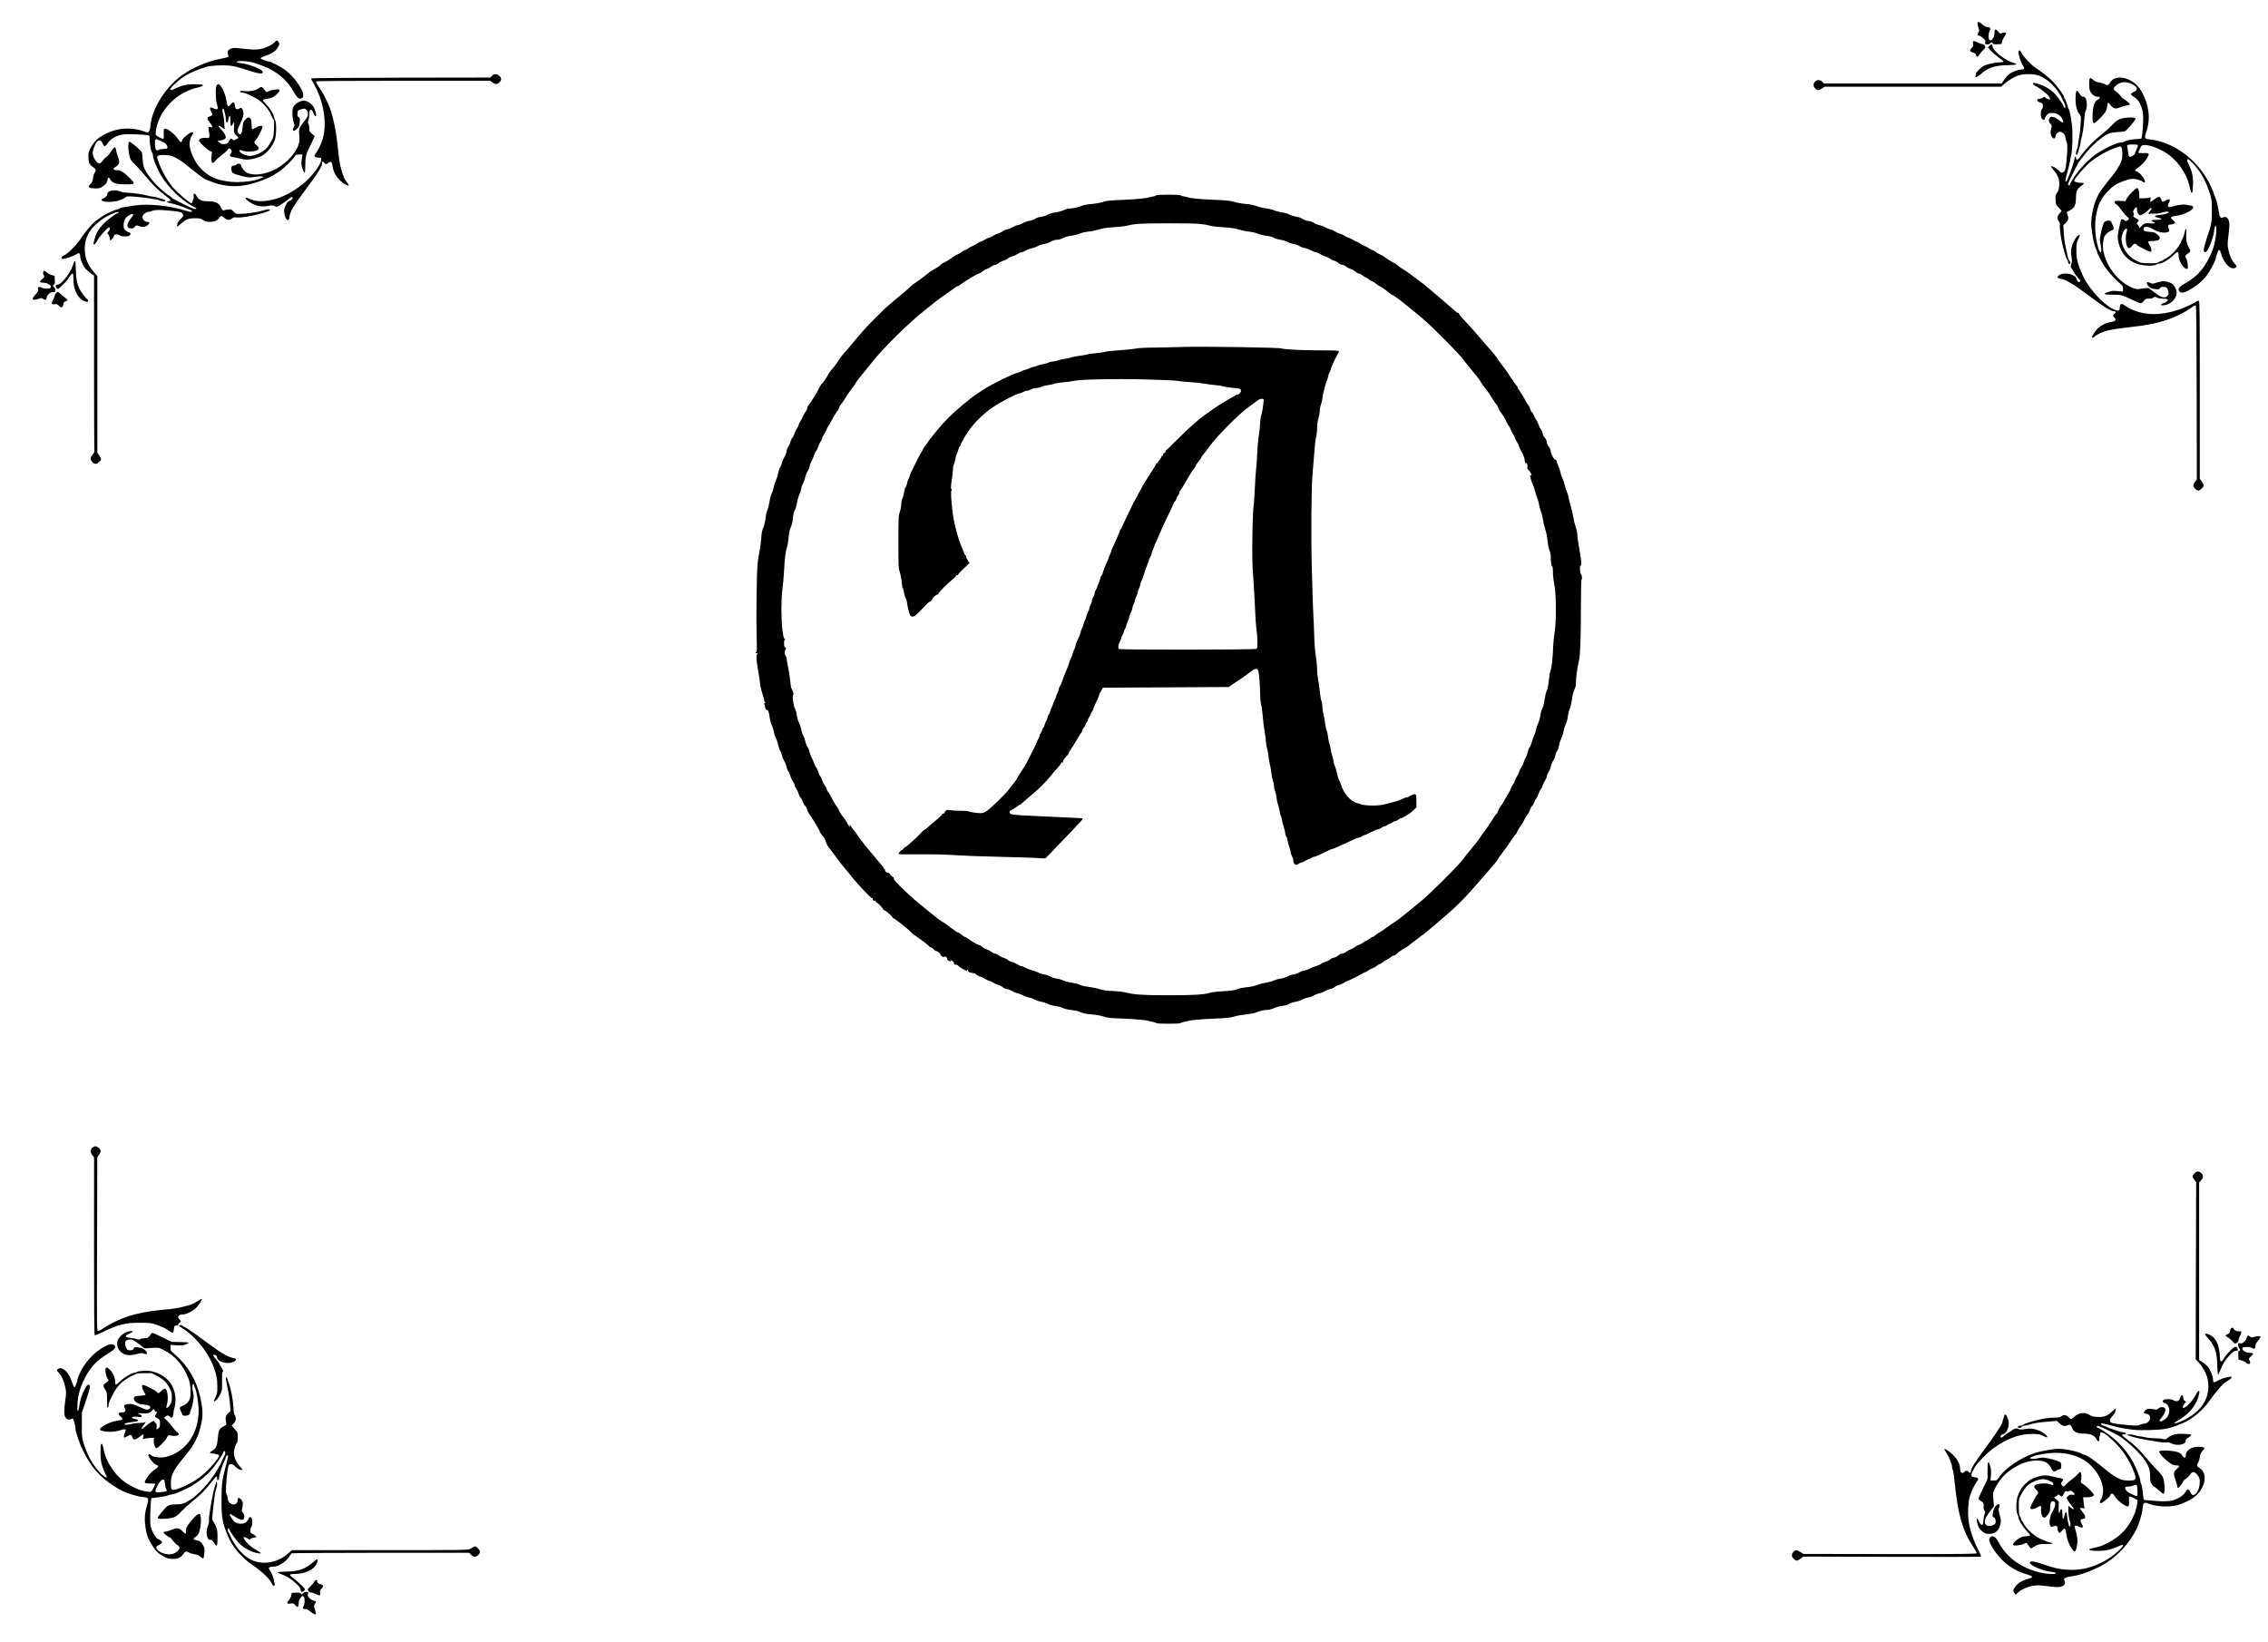 <?xml version="1.0" standalone="no"?>
<!DOCTYPE svg PUBLIC "-//W3C//DTD SVG 20010904//EN"
 "http://www.w3.org/TR/2001/REC-SVG-20010904/DTD/svg10.dtd">
<svg version="1.0" xmlns="http://www.w3.org/2000/svg"
 width="3425pt" height="2480pt" viewBox="0 0 3425 2480"
 preserveAspectRatio="xMidYMid meet">
<g transform="translate(0,2480) scale(0.1,-0.1)"
fill="#000000" stroke="none">
<path d="M29865 24460 c-6 -10 1 -50 17 -93 9 -23 8 -35 -6 -58 -19 -33 -14
-49 16 -49 11 0 38 -18 60 -39 33 -33 38 -43 29 -59 -13 -25 -5 -32 35 -32 19
0 34 6 38 15 7 20 32 19 40 0 4 -13 19 -15 68 -13 l62 3 11 40 c5 22 23 57 38
77 16 21 26 42 22 48 -8 13 -41 13 -68 -1 -18 -10 -25 -7 -53 26 -38 46 -54
40 -54 -20 0 -27 -8 -58 -21 -79 -22 -37 -27 -40 -53 -30 -21 8 -21 94 0 135
20 40 12 59 -27 59 -21 0 -47 13 -81 40 -53 42 -63 46 -73 30z"/>
<path d="M4144 24159 c-38 -40 -133 -85 -212 -100 -63 -12 -126 -10 -313 11
-80 9 -102 8 -132 -5 -47 -20 -60 -43 -44 -84 7 -20 8 -34 2 -40 -6 -6 -50
-17 -100 -26 -140 -26 -255 -64 -390 -131 -102 -50 -106 -53 -195 -113 -249
-170 -463 -505 -486 -759 -4 -47 -13 -81 -24 -95 -18 -22 -18 -22 -68 -4 -233
84 -478 51 -685 -92 -47 -32 -99 -96 -138 -171 -19 -36 -24 -61 -24 -122 0
-85 14 -116 73 -153 41 -26 48 -49 24 -80 -12 -15 -23 -49 -27 -84 -5 -47 -13
-65 -36 -87 -46 -44 -39 -60 29 -67 88 -9 126 0 177 45 34 30 44 47 47 75 4
47 23 53 43 13 28 -54 89 -74 230 -74 150 -1 154 6 61 98 -86 87 -134 116
-190 116 -58 0 -67 22 -20 50 60 38 67 72 33 160 -12 30 -24 72 -26 93 -3 20
-9 39 -13 42 -12 7 -46 -30 -77 -84 -15 -24 -40 -52 -57 -62 -17 -10 -42 -36
-56 -56 -14 -21 -34 -39 -44 -41 -40 -8 -105 89 -106 156 0 44 35 140 62 169
35 38 64 30 87 -23 13 -28 26 -44 35 -42 8 2 29 26 48 53 43 64 134 113 241
126 66 9 359 -5 380 -18 4 -2 7 -27 7 -55 0 -72 20 -180 36 -199 8 -8 14 -31
14 -50 0 -35 34 -125 87 -235 83 -169 256 -362 428 -476 55 -36 108 -67 118
-69 10 -2 19 -8 20 -14 5 -26 -50 -10 -172 52 -178 90 -181 92 -211 120 -13
12 -28 23 -32 23 -11 0 -139 109 -192 164 -70 73 -142 171 -170 231 -19 39
-27 76 -32 154 -7 98 -8 104 -39 134 -55 55 -146 127 -160 127 -19 0 -23 -71
-10 -160 16 -103 23 -116 105 -195 39 -39 108 -115 152 -170 94 -117 192 -213
300 -293 43 -31 76 -61 75 -67 -2 -5 -17 -12 -33 -15 -28 -6 -29 -6 -7 -18 12
-7 31 -12 43 -12 23 0 180 -51 245 -79 22 -10 48 -21 58 -24 9 -4 17 -11 17
-17 0 -14 -32 -13 -82 4 -243 80 -575 115 -793 82 -178 -27 -205 -32 -217 -44
-7 -7 -20 -12 -29 -12 -15 0 -57 -16 -149 -57 -39 -18 -135 -81 -194 -127 -41
-33 -164 -175 -193 -224 -67 -111 -205 -256 -272 -286 -45 -21 -58 -56 -20
-56 37 0 158 41 195 67 46 30 64 24 64 -22 0 -48 42 -148 81 -193 18 -20 54
-52 80 -70 l49 -33 0 -1319 c0 -725 3 -1325 6 -1333 3 -8 -8 -30 -25 -50 -42
-47 -41 -86 0 -121 35 -30 59 -28 96 7 36 32 37 52 3 98 l-30 42 0 1334 0
1335 -49 55 c-96 108 -141 220 -141 354 0 124 39 230 119 321 50 57 152 138
206 166 133 67 185 85 185 62 0 -5 -4 -10 -9 -10 -31 0 -185 -118 -244 -187
-58 -67 -90 -128 -111 -210 -19 -74 -19 -73 -2 -73 8 0 29 26 46 58 32 60 143
186 173 196 25 8 22 -32 -5 -61 -20 -22 -20 -24 -4 -42 9 -10 19 -33 21 -51 3
-18 7 -35 9 -38 9 -9 37 21 51 55 12 28 19 33 48 33 19 0 40 -7 47 -15 15 -18
110 -21 141 -5 26 14 25 50 -1 50 -11 0 -34 13 -51 28 -29 26 -32 34 -32 85 0
70 34 125 93 152 57 26 67 11 27 -38 -81 -100 -83 -167 -4 -167 21 0 38 8 52
25 20 26 20 26 65 10 55 -20 103 -12 137 21 29 29 23 44 -17 44 -32 0 -70 39
-70 72 0 29 54 78 85 78 14 0 42 7 62 15 42 18 107 19 263 4 161 -15 182 -20
199 -51 15 -26 14 -28 -32 -77 -26 -27 -47 -57 -47 -65 0 -8 -3 -21 -6 -30
-11 -27 12 -18 57 25 69 65 120 84 216 83 72 0 87 -4 120 -27 32 -22 50 -27
102 -27 70 0 116 21 145 65 21 32 31 31 73 -5 40 -36 79 -39 117 -9 19 15 36
20 59 16 74 -11 309 31 457 82 94 33 67 57 -30 27 -93 -29 -261 -55 -363 -56
-66 0 -69 1 -101 36 -31 33 -37 36 -77 31 -24 -2 -54 -8 -66 -12 -19 -6 -25
-1 -45 41 -32 69 -84 94 -191 94 -93 0 -140 18 -168 64 -10 17 -23 37 -29 44
-18 20 -33 3 -26 -31 3 -16 2 -35 -3 -41 -5 -6 -11 -22 -13 -36 -1 -14 -10
-26 -18 -28 -22 -4 -216 163 -282 243 -92 112 -172 255 -219 394 -21 63 -21
65 -3 78 14 11 42 14 109 11 80 -4 98 -9 160 -41 39 -20 91 -53 117 -74 220
-179 302 -240 348 -259 274 -115 480 -125 755 -37 142 45 225 85 345 165 61
41 215 192 234 229 10 20 20 24 65 26 43 1 52 -1 47 -14 -3 -8 -9 -45 -12 -81
-4 -51 -1 -80 14 -121 31 -91 42 -77 42 52 0 121 13 179 64 275 14 26 37 74
51 107 l27 59 -41 36 c-38 32 -41 39 -41 83 0 26 -5 56 -12 67 -10 15 -10 26
0 53 7 18 12 58 12 89 0 64 17 89 43 60 8 -9 18 -29 22 -44 9 -33 30 -54 37
-36 8 21 -17 104 -43 143 -30 45 -97 85 -141 85 -49 -1 -112 -33 -144 -75 -25
-33 -28 -46 -29 -114 0 -48 7 -97 18 -132 18 -54 18 -58 2 -83 -21 -31 -14
-58 12 -49 10 3 30 19 45 35 22 23 29 42 34 92 6 59 5 65 -15 76 -19 9 -22 19
-19 57 3 43 5 46 43 59 54 19 71 18 95 -6 13 -13 20 -33 20 -60 0 -33 -10 -53
-67 -127 -74 -97 -72 -88 -61 -253 8 -140 -165 -354 -374 -461 -152 -77 -323
-96 -421 -47 -36 18 -81 76 -88 114 -5 24 -51 31 -69 10 -7 -9 -23 -16 -35
-16 -36 0 -49 -24 -39 -72 8 -38 12 -42 64 -60 30 -11 90 -27 132 -36 67 -14
88 -14 157 -3 44 7 93 10 108 6 l28 -7 -25 -10 c-14 -6 -38 -16 -55 -23 -55
-24 -209 -45 -325 -45 -113 0 -238 21 -320 52 -194 74 -340 247 -390 460 -16
69 -2 153 33 200 18 25 19 30 7 38 -10 6 -24 3 -43 -9 -58 -36 -116 -91 -119
-113 -5 -38 -26 -30 -61 24 -37 58 -103 117 -161 145 -49 23 -59 9 -53 -75 3
-34 0 -65 -5 -68 -5 -3 -34 7 -64 23 -52 27 -54 30 -54 68 0 51 29 154 66 231
76 158 206 293 359 372 98 50 126 61 210 80 53 13 80 24 80 33 0 11 -24 15
-108 17 -122 3 -216 -17 -320 -68 -51 -25 -59 -27 -64 -13 -5 11 14 36 63 82
129 123 244 186 478 261 62 20 240 30 345 20 72 -7 138 -23 264 -65 199 -65
260 -71 242 -23 -14 35 -207 110 -315 122 -126 15 -83 43 48 32 87 -7 151 -24
277 -73 208 -81 360 -210 463 -393 40 -71 67 -100 95 -100 48 0 61 51 30 118
-58 128 -176 265 -293 341 -62 40 -184 101 -203 101 -30 1 -132 39 -132 50 0
7 29 22 65 34 122 40 175 81 211 160 10 20 9 30 -5 51 -21 32 -26 32 -62 -6z
m-1725 -1484 c79 -36 81 -37 98 -66 26 -43 12 -59 -51 -59 -30 0 -58 -4 -61
-10 -3 -5 -17 -10 -29 -10 -19 0 -25 7 -30 38 -12 74 -7 132 12 132 3 0 30
-11 61 -25z"/>
<path d="M29797 24173 c-4 -4 -4 -21 -1 -39 5 -27 1 -37 -21 -58 -36 -33 -29
-57 20 -70 29 -8 41 -18 45 -35 9 -38 27 -36 53 6 14 21 40 53 60 71 30 30 33
36 23 57 -7 16 -23 26 -45 30 -19 4 -52 15 -73 26 -40 21 -51 23 -61 12z"/>
<path d="M30042 24107 l-22 -24 57 -60 c32 -34 83 -78 113 -98 78 -52 83 -65
23 -65 -68 -1 -190 -25 -243 -48 -47 -20 -130 -101 -130 -126 0 -8 -3 -21 -6
-30 -14 -36 25 -24 76 23 106 97 211 133 399 136 86 2 137 7 139 14 2 5 -9 13
-25 17 -133 32 -333 187 -333 258 0 32 -20 33 -48 3z"/>
<path d="M30484 24025 c-12 -31 39 -188 73 -227 23 -26 9 -48 -31 -48 -47 0
-143 -36 -188 -72 -20 -15 -53 -53 -73 -83 l-36 -55 -1343 0 -1343 0 -23 25
c-30 32 -81 34 -110 3 -31 -33 -30 -70 3 -105 27 -30 57 -29 103 2 l37 25
1333 0 1333 0 50 44 c62 55 150 107 218 129 74 24 223 23 296 -2 143 -49 295
-201 366 -366 12 -27 26 -58 31 -67 12 -22 13 -58 1 -58 -5 0 -12 8 -15 18
-22 58 -109 176 -168 227 -61 53 -133 92 -209 115 -79 24 -89 24 -89 5 0 -8
24 -27 53 -41 28 -15 68 -41 87 -58 20 -17 48 -40 64 -51 24 -17 56 -63 56
-80 0 -14 -46 -3 -67 17 -21 20 -24 20 -41 5 -10 -10 -29 -17 -43 -17 -13 0
-30 -4 -38 -9 -20 -13 0 -37 45 -51 31 -10 34 -15 34 -50 0 -21 -6 -43 -15
-50 -21 -18 -21 -123 1 -144 21 -22 44 -20 44 4 0 11 13 34 29 52 26 29 34 32
84 32 66 0 119 -30 148 -86 37 -71 17 -77 -55 -18 -26 22 -56 40 -66 40 -10 0
-25 3 -33 6 -20 7 -47 -23 -47 -54 0 -14 11 -38 25 -52 24 -25 24 -27 10 -74
-15 -51 -12 -86 11 -123 21 -34 54 -30 54 5 0 34 37 72 70 72 34 0 80 -47 80
-82 0 -15 7 -46 17 -69 13 -34 15 -62 9 -173 -4 -72 -12 -162 -19 -201 -10
-59 -16 -72 -39 -85 -27 -14 -29 -14 -70 27 -41 40 -102 72 -115 60 -3 -4 15
-29 40 -57 64 -72 91 -145 84 -234 -5 -52 -12 -78 -33 -107 -24 -35 -26 -45
-22 -109 3 -66 6 -72 46 -113 23 -23 42 -46 42 -51 0 -5 -13 -24 -30 -43 -36
-40 -39 -79 -9 -117 15 -19 20 -36 16 -59 -7 -47 20 -229 49 -332 14 -49 30
-108 36 -130 6 -22 17 -45 24 -51 8 -6 14 -23 14 -37 0 -30 17 -44 33 -28 8 8
5 18 -10 39 -11 15 -23 43 -26 62 -3 19 -10 53 -16 75 -24 95 -40 197 -46 297
l-6 108 34 32 c43 41 50 68 31 120 -8 22 -14 42 -14 44 0 2 23 15 51 29 67 35
88 79 89 190 0 95 17 134 75 174 54 36 56 52 8 50 -53 -1 -107 14 -111 31 -4
22 163 216 243 282 113 92 264 177 394 220 62 21 64 21 77 3 9 -12 14 -47 14
-100 0 -74 -3 -88 -39 -161 -22 -43 -57 -100 -78 -126 -135 -165 -225 -285
-244 -326 -12 -26 -25 -55 -30 -65 -39 -75 -79 -264 -79 -367 0 -110 43 -335
77 -400 7 -14 13 -30 13 -36 0 -21 72 -158 122 -232 49 -72 172 -205 235 -253
27 -20 32 -31 34 -69 2 -26 -2 -44 -7 -43 -6 1 -44 5 -85 8 -59 5 -85 3 -128
-13 -92 -31 -77 -42 57 -42 134 0 145 -3 304 -79 59 -28 116 -51 126 -51 11 0
32 16 46 35 25 32 31 35 78 35 33 0 58 6 69 16 16 15 20 15 50 0 18 -9 57 -16
88 -16 73 0 92 -11 67 -39 -10 -11 -31 -23 -46 -26 -16 -3 -34 -13 -41 -21
-10 -12 -6 -14 25 -14 102 0 206 93 206 184 0 50 -33 119 -68 142 -15 10 -51
23 -79 30 -46 11 -63 10 -129 -7 -41 -10 -79 -21 -83 -23 -4 -3 -20 2 -35 10
-16 7 -35 14 -42 14 -25 0 -15 -38 18 -69 25 -23 45 -31 91 -36 54 -7 62 -5
77 15 13 17 24 21 59 18 40 -3 44 -6 57 -43 19 -55 18 -71 -7 -96 -38 -38 -92
-23 -195 56 l-89 67 -60 -6 c-33 -3 -74 -8 -92 -12 -37 -7 -129 30 -208 85
-159 110 -280 292 -320 481 -15 67 -6 188 15 230 20 39 71 79 118 94 26 8 28
32 8 73 -8 15 -17 36 -20 46 -8 24 -32 32 -74 21 -31 -8 -37 -15 -54 -64 -11
-30 -27 -92 -35 -138 -15 -74 -15 -89 -1 -153 14 -67 14 -119 -1 -119 -15 0
-43 81 -61 179 -26 136 -26 296 0 411 19 88 39 148 55 171 6 8 19 32 30 54 11
22 54 74 96 116 56 58 94 86 151 113 84 40 171 66 222 66 45 0 124 -25 148
-46 16 -15 21 -16 28 -4 17 27 -81 156 -123 162 -38 6 -29 26 27 62 30 19 72
59 94 88 84 115 82 131 -17 126 -39 -1 -73 1 -77 5 -4 3 6 31 22 62 28 54 30
55 72 55 64 0 144 -25 251 -78 203 -100 372 -315 426 -542 25 -105 24 -102 38
-98 8 3 13 38 15 114 4 125 -12 200 -63 306 -38 78 -33 107 12 68 118 -105
208 -239 271 -405 59 -155 65 -188 65 -360 0 -176 -4 -197 -83 -429 -50 -151
-53 -208 -7 -190 33 12 109 204 122 304 9 72 14 92 26 85 27 -17 -7 -263 -51
-370 -103 -247 -216 -384 -402 -488 -104 -59 -129 -94 -92 -131 22 -23 57 -20
117 10 143 73 249 165 326 284 40 62 101 184 101 203 1 31 39 132 51 135 10 2
21 -20 33 -65 45 -155 162 -258 225 -197 12 11 9 19 -20 51 -48 53 -77 117
-97 211 -15 75 -15 89 3 235 15 129 16 163 6 197 -15 52 -49 75 -84 59 -44
-20 -54 -8 -72 98 -18 105 -38 180 -61 226 -8 16 -14 34 -14 41 0 7 -13 40
-30 74 -16 34 -30 64 -30 67 0 2 -22 42 -50 87 -194 324 -531 552 -865 584
-65 7 -73 22 -48 96 31 89 43 158 43 237 0 203 -100 435 -226 524 -79 55 -150
80 -221 75 -69 -4 -105 -24 -138 -76 -27 -41 -41 -46 -79 -23 -17 10 -55 22
-84 26 -38 5 -63 15 -87 36 -56 50 -65 42 -65 -56 0 -96 11 -128 60 -169 21
-17 43 -26 66 -26 44 0 46 -24 3 -45 -46 -24 -70 -90 -77 -207 -5 -108 1 -148
23 -148 19 0 138 119 170 170 14 23 25 57 27 86 4 59 19 66 47 21 12 -19 35
-41 53 -48 28 -11 38 -10 92 10 34 13 81 26 106 29 25 4 45 12 45 19 0 12 -88
83 -103 83 -5 0 -22 18 -36 39 -15 22 -45 51 -67 65 -46 31 -49 53 -11 88 65
61 143 74 229 37 103 -44 121 -91 48 -127 -61 -30 -60 -36 15 -85 63 -41 106
-126 122 -242 12 -84 -7 -366 -26 -377 -6 -4 -34 -8 -62 -8 -65 0 -163 -19
-189 -37 -11 -7 -33 -13 -50 -13 -60 0 -242 -84 -370 -170 -111 -75 -257 -224
-338 -347 -37 -56 -67 -108 -67 -117 0 -9 -7 -16 -15 -16 -27 0 -16 34 53 169
84 167 94 185 102 191 3 3 33 41 65 85 105 143 296 310 394 343 19 7 79 15
134 19 99 6 101 7 133 42 79 86 124 143 124 155 0 21 -43 27 -128 20 -107 -10
-150 -31 -229 -114 -37 -40 -108 -104 -158 -143 -112 -87 -222 -200 -300 -306
-33 -44 -64 -79 -70 -78 -5 2 -11 16 -13 30 -4 31 -22 27 -22 -5 0 -23 -60
-206 -90 -273 -9 -22 -20 -48 -23 -57 -4 -10 -12 -18 -18 -18 -14 0 -10 22 26
155 15 55 30 123 35 150 4 28 13 70 19 95 19 78 25 335 11 450 -16 132 -36
230 -49 243 -6 6 -11 18 -11 27 0 16 -43 126 -54 137 -3 3 -6 12 -6 18 0 27
-109 175 -178 243 -65 64 -166 143 -260 204 -55 36 -173 161 -197 209 -26 50
-41 60 -51 34z m1801 -1415 c4 -6 -5 -35 -19 -65 -14 -29 -26 -58 -26 -64 0
-16 -58 -53 -78 -49 -13 2 -19 17 -24 63 -3 33 -9 72 -13 87 -6 21 -3 27 12
31 35 9 142 7 148 -3z"/>
<path d="M7429 23655 l-25 -26 -1346 -2 c-741 -1 -1350 -6 -1354 -10 -5 -4 -3
-16 2 -25 176 -282 241 -631 167 -892 -18 -65 -77 -186 -104 -216 -37 -40 -20
-64 47 -64 32 0 34 -2 34 -33 0 -71 -147 -265 -280 -369 -147 -115 -302 -197
-435 -229 -152 -38 -268 -36 -359 5 -33 14 -61 24 -64 22 -12 -13 13 -40 69
-75 83 -53 163 -68 264 -51 62 11 77 10 103 -2 21 -11 35 -12 48 -5 45 24 132
83 168 115 28 25 41 31 49 23 17 -17 -3 -44 -39 -53 -24 -6 -36 -20 -59 -67
-24 -51 -27 -68 -22 -115 7 -67 41 -124 63 -105 8 6 14 21 14 33 0 33 23 97
50 141 14 23 30 48 35 57 19 32 71 104 172 241 188 252 246 347 236 386 -7 27
12 28 34 1 22 -25 27 -25 63 2 39 28 55 14 63 -53 9 -76 50 -155 110 -212 84
-79 171 -110 114 -40 -49 60 -65 97 -106 253 -12 43 -26 147 -50 375 -18 157
-48 308 -91 452 -23 76 -108 257 -148 315 -69 102 -84 127 -77 137 4 8 405 11
1317 11 l1311 0 33 -25 c43 -33 74 -32 107 3 34 36 34 61 -1 95 -36 35 -79 36
-113 2z"/>
<path d="M3268 23503 c-16 -42 -13 -209 6 -268 9 -27 16 -58 16 -67 0 -23 -31
-23 -72 -2 -47 24 -59 5 -29 -51 26 -50 23 -61 -22 -73 -46 -12 -45 -38 3 -96
39 -47 47 -75 19 -67 -34 9 -44 5 -41 -14 1 -11 6 -45 11 -75 10 -65 1 -82
-40 -73 -43 8 -97 -5 -109 -27 -9 -17 -1 -30 57 -88 37 -37 83 -74 101 -81
l33 -14 -6 -62 c-11 -102 12 -135 54 -76 12 16 53 52 91 81 38 29 79 65 91 81
23 33 36 36 55 12 18 -24 17 -43 -2 -64 -27 -30 -11 -47 53 -55 32 -4 75 -13
97 -20 82 -29 216 -10 322 44 78 41 166 151 197 249 22 68 23 259 2 287 -8 11
-15 30 -15 42 0 37 -59 136 -116 194 -30 31 -54 61 -54 67 0 7 21 15 48 18 26
4 65 13 87 21 48 19 115 81 115 107 0 18 -5 19 -66 14 -37 -4 -77 -13 -90 -22
-33 -22 -46 -18 -69 17 -33 51 -48 56 -89 24 -43 -32 -136 -51 -213 -41 -56 7
-85 -1 -62 -16 8 -5 24 -9 36 -9 41 0 183 -67 252 -119 78 -59 164 -170 186
-242 4 -13 14 -32 22 -41 13 -14 15 -40 11 -140 -5 -117 -7 -126 -39 -187 -19
-34 -48 -79 -65 -100 -43 -50 -130 -100 -204 -117 -55 -13 -68 -12 -117 2 -31
9 -67 27 -81 41 -34 34 -17 48 34 27 54 -23 199 -14 227 14 16 16 17 23 8 41
-7 11 -23 28 -36 37 -31 21 -32 41 -1 73 31 32 109 189 101 201 -12 19 -58 10
-105 -19 -27 -16 -51 -27 -54 -24 -3 4 -6 32 -6 64 0 66 -11 104 -34 112 -22
9 -37 1 -69 -39 -24 -28 -29 -45 -34 -110 -8 -102 -40 -134 -71 -70 -12 24
-10 34 31 119 52 108 62 152 47 207 -11 41 -34 52 -57 29 -6 -6 -21 -9 -34 -7
-20 2 -25 10 -30 46 -9 67 -25 74 -64 27 -42 -50 -51 -42 -65 52 -15 110 -85
253 -123 253 -10 0 -22 -12 -29 -27z m117 -370 c3 -16 10 -42 15 -59 6 -17 10
-49 10 -72 0 -38 13 -62 28 -48 3 4 8 25 11 48 3 23 12 43 19 46 9 3 12 -16
12 -72 0 -58 3 -76 14 -76 8 0 17 11 20 25 4 14 11 25 17 25 7 0 8 -23 3 -69
-7 -74 2 -102 43 -134 28 -22 29 -33 6 -41 -10 -3 -26 -11 -35 -18 -14 -10
-21 -9 -37 7 -24 21 -27 19 -55 -31 -19 -32 -26 -37 -67 -40 -40 -3 -51 1 -75
24 l-29 27 39 3 c44 4 86 27 86 49 0 25 -37 87 -74 122 -20 19 -36 39 -36 43
0 15 22 8 52 -17 34 -28 50 -32 41 -10 -3 9 -6 48 -7 88 -1 40 -9 95 -17 122
-15 51 -14 85 2 85 5 0 11 -12 14 -27z"/>
<path d="M31356 23422 c-13 -22 -17 -146 -7 -207 13 -72 31 -117 62 -150 16
-18 17 -31 8 -155 -5 -74 -16 -167 -24 -207 -8 -40 -15 -83 -15 -96 0 -14 -7
-41 -15 -60 -8 -20 -15 -48 -15 -63 0 -39 24 -24 34 22 4 21 15 56 22 77 8 20
14 51 14 67 0 16 5 41 11 57 15 39 40 200 47 314 4 58 12 103 21 113 9 10 14
42 15 85 0 80 -20 121 -59 121 -18 0 -31 11 -51 45 -25 44 -38 53 -48 37z"/>
<path d="M32193 21896 c-34 -34 -69 -79 -79 -99 l-17 -36 -71 5 c-39 3 -77 1
-84 -4 -17 -12 -6 -36 22 -51 13 -7 46 -45 75 -85 28 -40 65 -83 81 -95 37
-26 38 -43 5 -61 -21 -11 -27 -11 -43 3 -28 25 -51 21 -57 -10 -3 -16 -15 -65
-25 -111 -24 -100 -25 -149 -5 -227 41 -157 134 -259 282 -311 83 -29 255 -35
289 -9 10 8 31 15 45 15 43 0 140 58 207 123 69 69 81 67 82 -8 1 -75 76 -195
123 -195 18 0 19 6 15 65 -3 36 -13 76 -22 90 -23 34 -20 47 16 70 52 33 56
48 24 95 -33 50 -48 133 -40 218 7 69 -10 90 -21 25 -4 -21 -13 -51 -20 -68
-7 -16 -21 -50 -32 -75 -40 -98 -144 -215 -231 -260 -23 -12 -45 -26 -48 -31
-3 -5 -13 -9 -23 -9 -10 0 -29 -8 -42 -19 -21 -16 -40 -18 -144 -17 -91 2
-127 6 -150 19 -16 9 -33 17 -38 17 -4 0 -31 16 -61 36 -114 75 -190 235 -162
342 15 56 29 84 51 102 27 22 35 -1 18 -52 -20 -61 -10 -187 17 -220 17 -21
18 -21 43 -5 15 9 31 26 37 37 14 26 38 25 67 -2 28 -26 194 -108 206 -101 15
9 6 59 -18 98 -36 60 -34 65 34 65 69 0 106 11 115 35 8 21 -1 36 -42 70 -28
23 -45 29 -105 33 -77 5 -97 14 -97 43 0 49 70 44 162 -12 55 -33 135 -50 185
-39 47 11 48 14 33 59 -15 48 -8 61 34 61 18 0 41 7 52 15 18 15 18 16 -21 50
-49 42 -42 53 46 65 121 17 259 85 259 127 0 18 -7 23 -37 28 -21 3 -54 10
-73 14 -36 8 -153 -8 -203 -28 -64 -25 -86 0 -52 59 30 53 6 66 -54 29 -41
-25 -51 -22 -65 21 -6 20 -19 36 -29 38 -10 2 -42 -15 -71 -37 -29 -23 -56
-41 -61 -41 -4 0 -4 16 0 36 6 36 6 36 -22 28 -15 -5 -55 -8 -87 -9 l-59 0 -1
61 c-1 60 -16 95 -40 93 -6 0 -39 -29 -73 -63z m79 -260 c-4 -37 22 -85 46
-86 24 0 87 38 121 74 19 20 39 36 43 36 15 0 8 -27 -11 -44 -10 -10 -21 -26
-24 -36 -4 -16 -1 -17 19 -10 13 5 43 7 67 4 29 -4 65 1 114 15 66 20 103 20
103 1 0 -10 -78 -30 -140 -37 -25 -2 -51 -6 -59 -9 -23 -8 3 -26 45 -33 21 -3
39 -12 42 -19 3 -9 -16 -12 -72 -12 -78 0 -98 -12 -51 -30 47 -18 28 -31 -34
-24 -77 8 -103 1 -140 -38 l-30 -32 -12 27 c-7 15 -16 27 -21 27 -14 0 -9 22
9 43 20 21 18 23 -47 60 -26 14 -30 20 -21 31 9 10 9 20 0 39 -10 22 -8 30 10
56 30 42 48 40 43 -3z"/>
<path d="M1683 21921 c-43 -11 -63 -28 -63 -55 0 -22 -36 -55 -73 -69 -29 -11
-15 -31 29 -40 96 -21 264 12 319 63 18 17 30 18 150 9 72 -5 163 -16 204 -24
40 -8 86 -15 101 -15 15 0 41 -7 56 -15 36 -19 97 -20 92 -2 -3 6 -22 16 -44
21 -21 4 -56 15 -77 22 -20 8 -49 14 -64 14 -14 0 -49 7 -77 14 -71 21 -249
46 -319 46 -32 0 -70 6 -85 14 -36 19 -109 27 -149 17z"/>
<path d="M17460 21850 c0 -5 -17 -12 -37 -15 -21 -3 -53 -10 -71 -16 -47 -15
-195 -28 -432 -39 -168 -7 -216 -12 -265 -30 -35 -12 -108 -25 -174 -31 -74
-7 -127 -17 -150 -29 -39 -19 -134 -40 -185 -40 -17 0 -55 -11 -84 -25 -29
-13 -86 -29 -126 -34 -47 -5 -90 -18 -117 -34 -24 -14 -69 -28 -100 -32 -36
-4 -69 -15 -89 -30 -18 -13 -54 -26 -83 -30 -29 -4 -75 -20 -103 -36 -28 -16
-61 -29 -74 -29 -12 0 -46 -13 -74 -29 -28 -16 -67 -32 -87 -35 -21 -4 -49
-16 -64 -27 -14 -12 -46 -27 -71 -35 -25 -7 -57 -22 -73 -33 -15 -11 -40 -23
-57 -27 -16 -3 -50 -19 -75 -35 -25 -16 -53 -29 -61 -29 -8 0 -33 -13 -54 -28
-21 -16 -55 -34 -74 -40 -19 -7 -43 -21 -55 -31 -11 -10 -37 -24 -57 -30 -20
-7 -42 -19 -50 -28 -7 -9 -32 -24 -56 -34 -24 -11 -56 -28 -71 -40 -42 -33
-134 -89 -146 -89 -7 0 -22 -12 -36 -26 -13 -14 -41 -36 -62 -47 -21 -12 -52
-30 -69 -39 -17 -9 -40 -25 -52 -36 -32 -30 -193 -149 -218 -163 -13 -6 -32
-22 -43 -34 -11 -13 -81 -73 -155 -135 -211 -175 -235 -196 -379 -341 -142
-141 -220 -227 -358 -395 -44 -55 -99 -118 -121 -140 -21 -23 -61 -74 -87
-115 -26 -41 -56 -83 -66 -94 -48 -54 -78 -93 -93 -122 -25 -49 -78 -127 -93
-136 -8 -5 -25 -32 -39 -60 -34 -72 -129 -226 -159 -260 -14 -15 -25 -38 -25
-51 0 -14 -11 -38 -25 -54 -14 -17 -31 -48 -39 -69 -7 -21 -25 -56 -40 -77
-14 -21 -26 -46 -26 -55 0 -10 -11 -32 -25 -51 -14 -19 -30 -53 -36 -75 -6
-22 -20 -50 -31 -62 -11 -11 -24 -39 -29 -61 -5 -23 -20 -57 -33 -76 -13 -19
-27 -55 -30 -80 -4 -25 -18 -61 -32 -81 -13 -20 -29 -57 -34 -82 -6 -25 -19
-58 -30 -73 -10 -15 -23 -54 -29 -87 -5 -34 -21 -83 -34 -109 -13 -27 -28 -71
-32 -99 -4 -27 -17 -70 -30 -95 -13 -26 -28 -81 -34 -124 -6 -43 -20 -99 -32
-125 -11 -25 -24 -85 -29 -132 -6 -51 -19 -107 -34 -140 -18 -41 -25 -79 -30
-159 -4 -58 -16 -148 -27 -200 -11 -52 -25 -140 -29 -195 -14 -155 -22 -866
-13 -1102 6 -167 5 -214 -4 -218 -7 -2 -13 -9 -13 -14 0 -6 7 -8 15 -5 18 7
20 -7 3 -24 -12 -12 1 -143 27 -272 8 -36 17 -101 21 -145 4 -44 20 -120 37
-170 16 -49 30 -98 29 -107 0 -10 3 -18 9 -18 5 0 9 -5 9 -11 0 -5 -5 -7 -11
-3 -9 5 -10 -1 -5 -21 4 -15 10 -40 13 -56 4 -19 12 -29 23 -29 22 0 35 -39
44 -123 4 -32 17 -80 30 -105 13 -26 27 -70 31 -97 4 -28 18 -72 31 -98 14
-27 30 -74 35 -105 6 -31 20 -72 31 -91 12 -18 25 -52 29 -76 4 -23 19 -58 32
-77 13 -20 29 -60 36 -91 6 -30 19 -61 27 -68 8 -6 22 -37 30 -68 9 -31 27
-69 40 -84 13 -16 24 -39 24 -51 0 -12 13 -42 29 -67 16 -24 32 -58 35 -75 4
-18 16 -40 26 -49 11 -10 26 -39 35 -66 9 -27 25 -54 35 -59 9 -5 22 -29 29
-54 6 -24 20 -55 31 -68 20 -22 108 -164 149 -239 11 -20 17 -39 14 -43 -4 -3
-1 -6 5 -6 7 0 12 -5 12 -10 0 -6 13 -24 29 -40 16 -17 34 -50 40 -73 12 -46
24 -66 91 -152 51 -65 76 -99 105 -141 10 -16 44 -58 75 -94 31 -36 67 -81 82
-100 85 -115 335 -383 349 -375 5 4 9 3 8 -2 -4 -18 13 -41 27 -36 7 3 17 -2
20 -11 3 -9 9 -16 13 -16 14 0 93 -81 95 -98 2 -9 9 -17 17 -17 21 0 140 -106
132 -118 -3 -6 -1 -7 5 -3 11 6 232 -168 274 -215 9 -11 41 -36 70 -56 98 -66
198 -144 198 -153 0 -5 11 -12 25 -16 14 -3 34 -17 44 -30 10 -13 24 -24 31
-24 24 0 69 -34 72 -54 4 -25 49 -51 60 -33 9 15 51 -21 44 -39 -2 -6 7 -17
20 -23 31 -14 37 -14 29 -1 -9 15 8 12 33 -6 12 -8 21 -23 20 -32 -2 -12 5
-18 27 -20 16 -2 35 -12 43 -23 13 -18 137 -85 126 -68 -2 4 0 10 6 14 5 3 11
1 11 -4 1 -6 2 -17 3 -23 0 -8 21 -15 49 -19 27 -3 51 -9 55 -15 10 -13 68
-44 83 -44 7 0 33 -13 58 -29 25 -16 59 -32 75 -35 17 -4 42 -16 58 -27 15
-11 49 -26 76 -34 27 -8 57 -24 66 -34 10 -11 37 -23 59 -26 23 -4 59 -18 79
-31 20 -13 59 -29 85 -34 26 -6 66 -21 88 -34 22 -13 60 -26 85 -30 25 -4 63
-18 86 -31 23 -13 69 -29 103 -34 34 -6 78 -20 97 -32 20 -12 64 -25 106 -30
39 -5 91 -18 115 -30 24 -11 76 -25 116 -30 99 -12 126 -19 168 -40 24 -12 78
-22 155 -28 74 -7 142 -19 179 -32 50 -19 93 -24 260 -30 227 -9 379 -23 427
-38 18 -6 50 -13 71 -16 20 -3 37 -10 37 -15 0 -6 74 -10 185 -10 111 0 185 4
185 10 0 5 17 12 38 15 20 4 51 11 67 16 47 14 219 29 440 38 161 7 213 13
265 30 36 12 117 26 180 32 70 7 129 18 150 29 41 21 126 40 178 40 20 0 61
11 90 25 29 13 86 29 126 34 47 5 84 16 102 29 16 12 58 26 94 32 36 6 84 22
107 36 23 13 64 27 90 30 26 4 64 17 84 31 20 13 54 26 75 30 22 3 62 18 89
33 28 15 67 31 87 34 21 4 50 17 66 31 15 13 44 26 64 30 20 4 51 18 69 31 18
13 37 24 43 24 13 0 193 88 226 110 14 10 36 21 50 25 14 4 39 18 55 30 17 12
45 27 63 33 19 6 47 23 64 37 16 14 36 25 43 25 7 0 26 11 42 24 15 13 44 31
63 41 19 10 48 28 63 41 16 13 36 24 46 24 10 0 26 9 36 21 21 23 133 99 146
99 4 0 28 17 52 38 24 20 63 51 86 67 24 17 58 42 76 58 18 15 35 27 39 27 6
0 333 277 445 378 121 109 254 248 402 422 82 96 175 203 207 238 31 35 65 78
75 95 9 18 32 51 50 74 72 94 121 162 168 236 28 42 54 77 58 77 5 0 16 19 26
43 9 23 24 50 33 60 20 22 64 97 88 147 9 19 26 46 39 60 13 14 28 44 35 68 6
24 17 45 25 48 8 3 22 27 31 52 10 26 26 57 36 68 11 12 25 42 33 68 8 25 23
55 34 67 11 12 23 36 27 53 3 17 19 51 35 75 16 25 29 56 29 70 0 14 12 42 26
63 15 21 31 59 35 85 5 26 20 63 33 83 14 19 28 53 32 75 4 22 17 56 30 75 12
19 25 58 29 85 3 28 18 72 31 99 14 27 30 75 35 108 5 33 20 81 33 107 13 25
27 75 31 111 4 36 18 92 31 125 13 33 28 98 33 145 6 53 19 105 35 140 20 42
26 71 26 125 0 73 21 220 44 315 20 79 30 336 30 807 1 226 4 415 9 419 13 13
7 71 -8 84 -17 14 -22 130 -5 130 20 0 12 71 -39 365 -6 33 -11 80 -11 105 0
25 -12 77 -25 115 -14 39 -30 104 -36 145 -6 41 -21 108 -34 150 -13 41 -29
104 -35 139 -6 36 -20 81 -30 100 -10 20 -23 63 -30 96 -7 33 -23 81 -36 107
-13 25 -26 66 -30 90 -4 24 -17 63 -29 88 -12 25 -26 61 -30 80 -5 19 -10 29
-12 23 -11 -31 -67 69 -77 135 -2 17 -16 46 -30 63 -14 17 -26 42 -26 55 0 29
-14 58 -39 83 -10 10 -21 36 -24 57 -4 22 -16 50 -27 62 -12 12 -27 43 -35 68
-8 26 -22 56 -33 68 -10 11 -26 42 -36 68 -9 25 -23 49 -31 52 -8 3 -19 24
-25 48 -7 24 -22 54 -35 68 -13 14 -30 41 -39 60 -23 48 -67 121 -93 155 -13
15 -23 33 -23 40 0 7 -16 32 -35 55 -19 23 -35 45 -35 49 0 4 -9 16 -19 28
-10 11 -26 34 -35 52 -10 17 -35 55 -57 84 -84 109 -116 153 -130 179 -8 14
-40 55 -71 90 -32 35 -117 133 -189 218 -71 85 -172 197 -222 249 -51 52 -92
102 -92 110 0 9 -7 16 -16 16 -14 0 -43 24 -178 145 -9 8 -59 51 -111 95 -52
43 -126 106 -165 140 -38 33 -77 65 -86 70 -9 6 -60 44 -114 85 -94 73 -122
92 -194 135 -19 11 -51 35 -71 53 -21 17 -42 32 -47 32 -10 0 -106 59 -144 89
-15 12 -47 29 -71 40 -24 10 -49 25 -56 34 -8 9 -30 21 -50 28 -20 7 -50 22
-67 34 -16 13 -41 26 -55 30 -14 4 -38 17 -55 29 -16 13 -45 28 -63 34 -18 6
-45 20 -60 30 -15 11 -45 25 -67 32 -22 7 -51 21 -64 31 -13 11 -42 24 -65 30
-22 6 -57 21 -76 35 -20 13 -51 27 -70 30 -19 4 -55 18 -78 32 -24 14 -65 29
-90 34 -25 4 -62 19 -82 33 -20 14 -48 25 -62 25 -33 0 -86 18 -119 41 -14 10
-54 23 -88 28 -35 6 -79 20 -100 32 -20 12 -66 25 -103 30 -37 5 -93 19 -125
32 -32 14 -89 27 -128 31 -38 4 -96 18 -130 31 -40 16 -97 28 -170 35 -61 5
-139 19 -175 31 -52 17 -104 23 -265 30 -234 10 -390 23 -425 37 -14 5 -46 12
-72 16 -27 4 -48 11 -48 17 0 5 -76 9 -185 9 -111 0 -185 -4 -185 -10z m640
-430 c63 -5 135 -16 160 -25 29 -11 102 -20 205 -26 122 -7 178 -15 235 -33
41 -13 113 -28 160 -34 48 -5 106 -18 133 -31 26 -12 84 -26 128 -31 51 -6 93
-17 115 -30 18 -12 63 -26 100 -31 36 -5 84 -20 107 -33 23 -13 65 -27 92 -31
28 -3 66 -17 85 -29 20 -13 56 -27 80 -31 25 -4 69 -20 99 -36 30 -16 64 -29
76 -29 12 0 41 -13 66 -29 24 -16 60 -32 79 -36 19 -4 47 -18 62 -30 15 -13
42 -27 60 -30 18 -4 49 -21 68 -36 19 -16 47 -29 62 -29 14 0 40 -12 57 -26
17 -14 48 -30 68 -36 21 -6 53 -23 71 -39 18 -16 41 -29 51 -29 9 0 35 -13 57
-30 21 -16 44 -30 50 -30 6 0 28 -13 50 -30 21 -16 44 -30 51 -30 6 0 30 -16
53 -35 23 -19 46 -35 52 -35 12 0 92 -55 133 -91 17 -15 42 -33 56 -40 44 -23
111 -71 181 -129 37 -30 93 -75 124 -100 149 -118 243 -202 414 -372 246 -245
309 -313 405 -438 27 -36 74 -93 104 -128 61 -71 93 -114 116 -155 9 -16 37
-56 63 -89 55 -71 55 -70 117 -170 27 -43 52 -78 56 -78 4 0 13 -17 19 -37 7
-21 24 -54 39 -73 37 -49 67 -98 91 -150 12 -25 28 -52 35 -60 8 -9 21 -36 30
-60 9 -25 24 -54 34 -65 11 -11 24 -37 29 -57 6 -21 20 -50 31 -64 12 -15 26
-44 31 -66 6 -21 21 -54 34 -73 27 -40 59 -132 51 -145 -4 -6 -2 -10 4 -10 6
0 8 -7 5 -15 -4 -8 -1 -15 5 -15 6 0 11 6 12 13 0 6 5 1 10 -13 6 -14 8 -37 5
-51 -4 -19 1 -32 15 -45 20 -18 49 -65 49 -80 0 -3 -6 -4 -14 -1 -12 5 -12 -3
0 -51 8 -31 23 -73 33 -92 10 -19 24 -59 30 -88 6 -29 22 -78 35 -110 13 -31
26 -81 30 -109 4 -29 16 -74 27 -100 11 -25 24 -79 30 -119 5 -40 20 -104 33
-142 13 -38 27 -97 30 -133 11 -103 25 -175 41 -205 8 -16 14 -52 13 -79 -1
-69 12 -156 23 -149 5 3 9 -23 10 -58 0 -84 6 -135 27 -248 24 -134 24 -554
-1 -688 -9 -51 -20 -157 -23 -235 -6 -167 -21 -296 -41 -352 -8 -22 -19 -87
-24 -144 -6 -67 -17 -120 -30 -150 -12 -25 -27 -87 -34 -138 -7 -53 -21 -109
-34 -133 -12 -23 -26 -72 -30 -109 -5 -36 -20 -88 -34 -116 -13 -27 -27 -70
-31 -93 -4 -24 -16 -63 -28 -85 -11 -23 -27 -69 -35 -102 -8 -33 -23 -69 -33
-80 -11 -12 -24 -44 -29 -72 -6 -28 -19 -66 -31 -85 -11 -18 -25 -49 -30 -69
-6 -20 -21 -53 -35 -72 -13 -20 -29 -54 -35 -75 -5 -22 -19 -51 -31 -66 -11
-14 -25 -43 -31 -64 -5 -20 -18 -46 -29 -57 -10 -11 -25 -40 -34 -65 -9 -24
-21 -51 -29 -60 -7 -8 -34 -54 -60 -103 -26 -48 -57 -98 -70 -112 -12 -13 -28
-42 -35 -65 -6 -22 -15 -40 -20 -40 -8 0 -47 -58 -101 -146 -14 -23 -45 -68
-70 -100 -25 -32 -54 -73 -65 -90 -37 -59 -59 -89 -120 -160 -33 -39 -78 -94
-100 -123 -22 -29 -51 -66 -65 -84 -96 -120 -501 -520 -635 -628 -60 -49 -151
-123 -202 -165 -89 -74 -162 -128 -229 -169 -17 -11 -58 -40 -90 -64 -32 -25
-72 -51 -88 -59 -17 -9 -46 -28 -64 -44 -18 -15 -38 -28 -45 -28 -7 0 -30 -14
-51 -30 -22 -17 -44 -30 -50 -30 -6 0 -29 -14 -50 -30 -22 -17 -47 -30 -57
-30 -10 0 -31 -11 -47 -25 -17 -14 -49 -32 -72 -40 -23 -8 -55 -26 -72 -40
-16 -14 -42 -25 -56 -25 -15 0 -43 -13 -62 -29 -19 -15 -51 -31 -71 -35 -20
-3 -44 -15 -54 -26 -10 -11 -42 -27 -71 -36 -29 -8 -58 -22 -64 -30 -7 -8 -37
-21 -66 -30 -30 -8 -73 -26 -97 -39 -23 -12 -61 -26 -85 -29 -24 -4 -60 -17
-80 -30 -20 -14 -59 -28 -87 -31 -27 -4 -69 -18 -92 -31 -23 -13 -70 -28 -106
-33 -35 -5 -83 -19 -106 -30 -23 -12 -72 -25 -110 -30 -38 -5 -98 -20 -133
-35 -42 -16 -100 -29 -164 -35 -60 -6 -117 -18 -145 -30 -36 -16 -81 -23 -210
-30 -102 -6 -181 -16 -209 -26 -70 -25 -247 -35 -620 -35 -379 1 -506 9 -625
39 -51 13 -125 22 -205 25 -96 3 -144 10 -205 29 -44 14 -121 29 -171 35 -57
7 -108 19 -135 33 -24 12 -76 25 -117 30 -40 4 -97 19 -125 32 -29 14 -76 27
-104 30 -29 3 -72 17 -95 31 -24 13 -65 28 -93 31 -27 4 -68 17 -90 30 -22 12
-63 27 -91 33 -27 6 -70 22 -95 36 -24 14 -53 26 -65 26 -11 0 -40 13 -65 29
-24 16 -60 31 -80 35 -20 4 -44 15 -54 26 -10 11 -40 27 -67 35 -27 8 -63 26
-79 40 -17 14 -41 25 -54 25 -13 0 -37 12 -54 26 -17 14 -48 30 -68 36 -21 6
-53 23 -71 39 -18 16 -40 29 -48 29 -16 0 -114 56 -170 97 -17 13 -36 23 -41
23 -6 0 -30 16 -53 35 -23 19 -48 35 -55 35 -7 0 -30 13 -51 30 -104 78 -164
121 -209 146 -16 9 -62 44 -102 78 -40 34 -95 79 -124 101 -209 162 -493 432
-483 459 5 12 1 19 -12 22 -11 3 -28 20 -40 37 -12 19 -28 31 -39 30 -22 -2
-47 26 -40 45 3 7 0 10 -5 7 -6 -3 -10 -1 -10 4 0 6 -6 19 -14 28 -15 18 -151
182 -265 318 -32 39 -81 104 -110 146 -28 42 -63 89 -76 103 -14 15 -25 30
-25 34 0 4 -8 16 -17 27 -15 20 -15 20 -10 -3 8 -33 -10 -17 -35 31 -20 41
-38 67 -89 130 -14 18 -31 47 -38 66 -6 19 -19 43 -29 54 -21 23 -63 95 -96
162 -13 28 -31 57 -39 64 -9 7 -19 26 -22 42 -4 16 -17 42 -29 57 -13 15 -31
50 -40 79 -9 28 -23 57 -31 63 -8 6 -21 35 -29 65 -9 29 -22 58 -30 64 -8 7
-22 35 -31 62 -9 28 -27 69 -40 92 -12 23 -26 60 -30 82 -3 22 -17 56 -31 75
-13 20 -28 58 -33 86 -6 28 -19 67 -31 86 -11 19 -25 61 -31 93 -6 32 -21 79
-34 104 -13 25 -27 73 -31 106 -3 33 -17 81 -30 107 -25 50 -44 208 -25 208
11 0 0 45 -20 81 -8 13 -14 31 -15 39 -1 8 -7 60 -14 115 -6 55 -20 140 -31
190 -10 49 -19 101 -19 116 0 15 -7 34 -15 43 -18 18 -20 69 -2 97 10 17 9 22
-5 30 -14 8 -18 23 -18 65 0 34 4 53 10 49 6 -3 7 1 4 9 -3 9 -10 16 -14 16
-4 0 -15 55 -24 123 -21 157 -21 472 -1 617 9 58 20 184 25 280 10 191 24 301
46 363 8 22 18 87 23 143 7 74 16 118 34 156 16 35 26 78 30 129 4 53 13 91
30 125 13 27 28 76 32 109 4 33 20 90 36 127 16 36 29 77 29 90 0 14 11 47 25
74 14 27 30 71 36 99 5 27 20 65 33 85 14 19 28 53 31 75 4 22 18 59 30 82 13
23 31 64 40 92 9 27 23 55 31 61 7 7 21 35 29 62 8 27 23 60 34 74 11 14 23
39 26 57 4 18 18 47 32 65 13 17 29 47 35 65 6 17 17 39 24 48 8 9 28 42 44
75 37 71 67 120 97 158 12 15 24 40 28 56 3 16 13 34 22 41 14 13 69 93 103
151 8 15 36 54 62 87 26 33 54 75 64 93 9 18 54 76 98 129 45 53 99 120 121
149 161 214 590 638 840 830 25 19 76 60 113 91 37 31 85 68 107 82 22 15 58
40 80 57 22 16 53 38 68 48 16 9 45 29 64 45 20 15 42 27 49 27 7 0 28 13 46
28 45 38 253 162 272 162 8 0 30 13 49 29 18 16 46 33 63 37 16 4 47 20 68 35
22 16 50 29 62 29 12 0 36 11 53 25 16 14 52 32 79 40 27 8 57 24 67 35 10 11
34 22 54 26 20 4 56 19 80 35 25 16 54 29 65 29 12 0 41 12 65 26 25 14 68 30
95 36 28 6 69 21 91 33 22 13 62 26 89 30 28 4 74 20 104 36 35 18 70 29 96
29 25 0 60 10 89 25 30 16 77 29 128 36 45 5 100 19 122 30 23 12 77 25 131
31 50 5 125 21 166 34 57 18 114 26 230 34 89 5 176 16 205 25 28 9 95 20 150
24 141 11 777 12 915 1z"/>
<path d="M17835 19560 c-110 -4 -292 -8 -405 -9 -137 -1 -233 -6 -290 -17 -47
-8 -157 -19 -245 -24 -88 -5 -182 -16 -210 -24 -27 -7 -93 -17 -145 -21 -52
-4 -102 -11 -111 -16 -8 -4 -65 -14 -126 -22 -60 -8 -119 -20 -130 -26 -12 -6
-47 -13 -79 -17 -33 -3 -83 -15 -112 -25 -29 -10 -67 -19 -85 -19 -18 0 -52
-9 -76 -20 -24 -11 -57 -20 -75 -20 -17 -1 -49 -9 -71 -20 -22 -11 -50 -19
-63 -20 -12 0 -39 -8 -60 -19 -20 -10 -51 -22 -69 -25 -17 -4 -48 -16 -69 -27
-21 -10 -44 -19 -51 -19 -7 0 -34 -10 -60 -21 -90 -40 -138 -62 -158 -72 -58
-31 -182 -94 -213 -111 -47 -24 -246 -157 -282 -189 -8 -7 -64 -53 -125 -102
-136 -111 -285 -260 -384 -385 -41 -52 -81 -102 -88 -110 -8 -8 -28 -37 -46
-65 -18 -27 -40 -58 -49 -67 -10 -10 -18 -22 -18 -28 0 -5 -10 -24 -22 -43
-13 -18 -49 -87 -82 -152 -32 -66 -67 -137 -77 -157 -11 -20 -19 -43 -19 -50
0 -7 -8 -29 -19 -48 -10 -19 -22 -54 -25 -77 -4 -23 -14 -47 -21 -53 -8 -6
-17 -37 -21 -68 -4 -31 -15 -74 -25 -97 -10 -22 -19 -63 -19 -91 0 -28 -10
-80 -22 -115 -20 -61 -21 -81 -21 -459 0 -343 2 -400 16 -433 14 -33 36 -161
41 -232 0 -11 4 -22 8 -25 4 -3 9 -19 12 -35 12 -66 19 -91 33 -118 8 -15 16
-40 18 -55 19 -134 43 -212 68 -221 34 -13 63 8 172 123 54 58 101 103 104
101 7 -8 41 26 41 41 0 15 57 64 74 64 7 0 18 12 25 26 11 25 122 135 213 210
26 21 47 44 47 51 1 7 8 10 18 6 10 -4 14 -2 10 4 -4 6 34 49 84 95 l90 85
-25 38 c-14 21 -26 46 -26 55 0 10 -7 23 -15 30 -8 7 -15 17 -15 23 0 6 -9 29
-19 51 -41 86 -97 260 -120 374 -6 28 -15 73 -21 100 -12 61 -32 236 -37 335
-3 52 -1 83 7 93 9 10 9 14 1 14 -15 0 -14 47 4 155 8 50 15 114 15 143 0 29
7 66 15 82 9 16 18 51 22 77 3 27 14 64 23 83 10 19 21 49 24 67 4 17 14 37
22 44 8 6 14 19 14 29 0 9 9 29 20 43 11 14 20 30 20 35 0 6 32 58 70 115 88
131 235 275 380 372 116 78 363 205 397 205 13 0 37 9 55 20 18 11 44 20 58
20 14 0 42 9 63 20 20 11 54 20 74 20 21 0 56 9 78 19 22 10 68 21 103 25 34
4 77 13 96 21 18 8 75 17 127 21 52 3 120 13 152 20 98 25 613 36 1092 24 231
-6 443 -15 470 -20 28 -6 118 -15 200 -20 83 -5 184 -16 225 -24 41 -8 116
-18 165 -22 50 -3 108 -13 130 -20 22 -8 81 -17 130 -21 99 -6 125 -15 125
-41 0 -29 -29 -62 -55 -62 -13 0 -27 -5 -31 -11 -3 -6 -25 -19 -48 -30 -22
-11 -72 -39 -111 -64 -38 -24 -86 -54 -105 -65 -19 -11 -60 -38 -90 -61 -30
-22 -66 -47 -80 -57 -99 -66 -282 -227 -428 -376 -96 -97 -178 -176 -183 -176
-5 0 -9 -8 -9 -19 0 -10 -9 -21 -21 -24 -13 -3 -19 -12 -17 -24 2 -10 -2 -17
-9 -15 -7 1 -13 -5 -13 -14 0 -9 -13 -32 -30 -51 -16 -18 -30 -38 -30 -44 0
-6 -4 -7 -10 -4 -5 3 -10 0 -10 -8 0 -7 -28 -56 -63 -108 -64 -97 -143 -225
-164 -269 -7 -14 -17 -32 -23 -40 -5 -8 -15 -26 -21 -40 -5 -14 -21 -43 -34
-65 -14 -22 -29 -49 -34 -60 -5 -11 -48 -99 -95 -196 -47 -97 -86 -180 -86
-186 0 -6 -6 -16 -14 -22 -8 -7 -17 -24 -20 -39 -4 -15 -13 -40 -21 -57 -8
-16 -26 -57 -40 -90 -14 -33 -34 -77 -45 -97 -11 -20 -20 -44 -20 -53 0 -8 -9
-32 -20 -52 -11 -21 -20 -44 -20 -51 0 -7 -9 -30 -19 -50 -25 -49 -71 -169
-71 -186 0 -7 -7 -19 -15 -26 -8 -7 -17 -28 -21 -49 -4 -20 -15 -52 -25 -71
-11 -19 -19 -42 -19 -50 0 -8 -9 -28 -20 -45 -11 -16 -20 -41 -20 -55 0 -14
-9 -38 -20 -55 -11 -16 -20 -41 -20 -55 0 -14 -9 -42 -20 -63 -11 -20 -20 -45
-20 -55 0 -9 -8 -33 -19 -52 -10 -19 -22 -51 -26 -70 -4 -19 -13 -44 -20 -55
-7 -11 -16 -36 -20 -55 -4 -19 -16 -51 -26 -70 -11 -19 -19 -43 -19 -52 0 -10
-9 -38 -20 -63 -11 -25 -29 -65 -40 -90 -11 -25 -20 -53 -20 -63 0 -9 -9 -34
-20 -55 -11 -20 -20 -45 -20 -54 0 -10 -11 -40 -25 -68 -13 -27 -25 -54 -25
-60 0 -11 -34 -102 -60 -160 -17 -38 -22 -53 -58 -155 -9 -25 -22 -51 -29 -58
-7 -7 -13 -23 -13 -35 0 -12 -9 -39 -20 -60 -11 -20 -20 -43 -20 -49 0 -7 -11
-35 -25 -63 -13 -27 -25 -56 -25 -63 0 -6 -9 -29 -20 -49 -11 -21 -20 -45 -20
-53 0 -8 -9 -28 -20 -45 -11 -16 -20 -38 -20 -49 0 -10 -9 -33 -19 -50 -10
-17 -22 -45 -26 -63 -3 -17 -13 -37 -21 -44 -8 -6 -14 -19 -14 -29 0 -9 -9
-29 -20 -43 -11 -14 -20 -33 -20 -44 0 -10 -9 -33 -20 -51 -11 -18 -20 -37
-20 -42 0 -10 -107 -229 -151 -310 -30 -54 -48 -83 -106 -171 -23 -36 -43 -69
-43 -73 0 -4 -19 -32 -42 -61 -24 -30 -57 -73 -75 -97 -67 -90 -281 -297 -355
-344 -26 -16 -52 -24 -84 -24 -51 0 -176 20 -184 30 -3 3 -54 6 -115 6 -60 0
-131 4 -158 9 -39 6 -51 5 -67 -10 -11 -10 -17 -21 -14 -26 2 -5 -7 -11 -21
-15 -13 -3 -23 -10 -20 -14 3 -4 -26 -33 -63 -64 -86 -72 -137 -115 -167 -143
-13 -13 -28 -23 -33 -23 -5 0 -39 -32 -76 -71 -36 -39 -66 -69 -66 -66 0 2
-30 -25 -67 -60 -37 -35 -72 -63 -79 -63 -6 0 -20 -11 -30 -25 -10 -14 -24
-25 -30 -25 -12 0 -44 -42 -44 -57 0 -4 148 -7 328 -5 230 2 391 -2 538 -13
115 -8 425 -20 689 -25 264 -6 518 -14 565 -19 47 -5 90 -6 97 -3 6 4 64 63
129 132 65 69 189 198 276 288 87 90 158 168 158 173 0 5 -6 10 -12 11 -7 0
-24 3 -38 4 -14 2 -151 8 -305 14 -154 6 -381 17 -504 24 -193 11 -226 15
-237 30 -17 24 -9 42 24 55 15 6 47 26 72 45 25 19 50 35 56 35 6 1 18 8 25
18 8 9 65 59 128 111 135 112 227 204 313 310 34 42 75 91 91 107 17 17 41 47
55 68 13 20 27 37 29 37 2 0 1 -5 -3 -12 -4 -7 -3 -8 5 -4 6 4 9 12 5 17 -5 9
25 52 66 94 11 12 20 26 20 32 0 7 15 33 33 59 34 49 48 72 110 178 21 36 42
68 46 71 5 3 12 18 16 34 3 16 15 37 26 47 10 9 19 25 19 34 0 9 9 27 20 40
11 13 20 31 20 40 0 10 9 29 20 43 11 14 20 32 20 40 0 8 9 26 20 40 11 14 20
30 20 37 0 10 23 64 71 166 10 23 19 48 19 56 0 8 5 19 11 25 5 5 18 25 27 44
l17 34 950 5 951 5 54 38 c30 20 93 63 140 94 47 31 109 76 138 100 61 48 97
55 112 21 12 -31 30 -242 30 -365 0 -56 7 -121 15 -153 9 -30 20 -113 25 -185
5 -71 16 -159 24 -195 7 -36 17 -107 21 -158 4 -51 13 -108 20 -125 7 -18 16
-66 20 -107 4 -41 13 -99 21 -128 8 -29 17 -83 21 -120 3 -37 14 -93 24 -124
11 -32 19 -73 19 -93 0 -20 7 -52 15 -72 9 -21 18 -64 22 -98 3 -33 14 -80 23
-105 9 -25 20 -69 24 -99 4 -30 14 -67 22 -82 7 -15 14 -39 14 -52 0 -14 11
-59 25 -101 14 -42 25 -89 25 -104 0 -15 7 -35 15 -46 8 -10 17 -39 21 -65 4
-25 15 -68 25 -94 11 -26 19 -59 19 -72 0 -14 9 -42 20 -62 11 -21 20 -48 20
-60 0 -42 18 -73 44 -73 13 0 29 6 35 14 7 8 27 18 44 21 18 4 39 13 47 19 8
7 36 20 62 30 26 10 50 22 53 27 4 5 15 9 26 9 11 0 37 8 57 19 20 10 60 29
87 41 28 12 67 31 87 41 20 11 42 19 49 19 7 0 37 12 68 26 31 15 75 35 99 45
100 45 139 63 174 80 20 11 47 19 58 19 12 0 33 9 47 20 14 11 32 20 40 20 8
0 31 9 51 20 63 33 148 70 164 70 8 0 27 9 41 20 14 11 33 20 42 20 9 0 28 9
42 20 14 11 32 20 40 20 8 0 26 9 40 20 14 11 33 20 43 20 10 0 29 9 43 20 14
11 29 20 34 20 28 0 142 69 189 115 l54 53 0 89 c0 115 -5 122 -64 99 -25 -10
-48 -22 -51 -27 -4 -5 -15 -9 -27 -9 -11 0 -37 -9 -57 -19 -42 -22 -117 -48
-181 -62 -25 -6 -72 -18 -105 -27 -80 -23 -284 -22 -346 0 -24 9 -56 19 -71
22 -39 9 -108 58 -144 103 -33 40 -84 131 -84 148 0 5 -8 28 -19 50 -27 57
-41 101 -57 174 -8 35 -21 76 -29 92 -8 15 -15 39 -15 53 0 14 -9 52 -19 83
-11 32 -23 82 -26 112 -4 30 -13 68 -20 85 -7 17 -16 63 -20 101 -4 39 -14 82
-21 97 -8 15 -19 65 -24 110 -5 46 -16 108 -25 138 -8 30 -15 78 -15 108 0 29
-7 69 -15 88 -8 20 -19 86 -25 147 -5 62 -17 141 -25 177 -8 36 -15 104 -15
151 0 48 -9 138 -19 200 -12 73 -22 190 -25 324 -4 116 -9 253 -13 305 -3 52
-7 138 -8 190 -1 52 -8 284 -15 515 -13 446 -7 1253 11 1413 5 48 16 182 24
297 8 116 21 235 29 265 9 30 16 92 16 137 0 53 7 103 20 145 11 34 20 84 20
111 0 26 9 73 20 104 11 32 20 71 20 88 0 17 7 55 15 85 9 30 22 81 29 112 8
32 18 64 24 70 5 7 13 33 17 57 4 24 16 58 26 75 10 17 19 39 19 48 0 21 87
206 108 230 8 10 12 24 9 32 -5 13 -48 15 -292 15 -266 1 -546 15 -569 29 -24
15 -1244 33 -1521 22z m1248 -810 c-8 -93 -25 -191 -37 -225 -8 -22 -15 -72
-16 -111 0 -39 -9 -123 -19 -185 -11 -63 -22 -190 -26 -284 -3 -93 -11 -197
-16 -230 -5 -33 -13 -161 -19 -285 -6 -124 -15 -256 -21 -295 -6 -38 -14 -236
-16 -440 -4 -289 -2 -417 11 -585 9 -118 21 -325 27 -460 5 -135 15 -292 23
-350 19 -140 20 -284 3 -299 -18 -14 -2066 -16 -2080 -2 -16 16 -10 65 12 107
12 21 21 46 21 54 0 8 9 30 20 48 11 18 20 38 20 45 0 7 9 29 20 50 11 20 20
45 20 55 0 9 8 33 19 52 10 19 21 52 25 74 4 21 16 55 27 75 10 20 19 46 19
58 0 13 9 40 20 60 11 21 20 47 20 58 0 11 9 37 20 58 11 20 20 47 20 60 0 12
9 39 20 60 11 20 20 47 20 59 0 13 7 37 16 53 9 17 22 50 30 75 23 79 46 144
65 186 11 22 19 47 19 55 0 8 9 28 20 44 11 17 20 40 20 53 0 12 9 39 20 59
11 21 20 44 20 51 0 7 9 30 19 50 11 20 32 66 46 102 39 93 101 232 117 260 4
8 13 26 20 40 6 14 28 60 49 104 22 43 39 84 39 91 0 6 9 20 19 29 11 10 22
29 26 43 3 15 15 38 26 51 10 14 19 33 19 43 0 10 4 20 9 23 5 4 37 54 71 114
74 128 117 198 148 236 12 16 22 33 22 39 0 6 18 32 40 58 22 26 40 52 40 58
0 6 19 34 43 63 24 29 64 81 88 115 112 154 448 490 583 584 29 20 80 58 112
83 44 34 66 45 89 43 25 -2 30 -6 28 -27z"/>
<path d="M31368 21233 c-36 -42 -69 -107 -83 -165 -12 -52 -13 -77 -3 -140 9
-62 9 -85 -2 -118 -12 -37 -12 -43 7 -68 11 -15 28 -42 37 -61 10 -18 36 -53
58 -78 32 -34 39 -46 29 -56 -17 -17 -45 4 -51 39 -12 66 -167 108 -250 66
-45 -22 -51 -49 -13 -57 67 -14 111 -30 151 -57 24 -15 45 -28 47 -28 9 0 181
-122 347 -246 142 -105 241 -164 278 -164 35 0 41 -23 10 -40 -26 -14 -25 -28
2 -57 32 -35 15 -56 -53 -66 -80 -11 -168 -58 -216 -114 -36 -43 -73 -103 -73
-118 0 -11 28 -4 41 11 14 17 76 52 129 71 71 27 170 45 370 68 295 34 415 57
585 111 94 30 247 100 307 142 99 67 128 84 137 81 8 -3 12 -416 14 -1316 l2
-1313 -27 -37 c-35 -47 -35 -67 1 -104 38 -37 59 -37 99 2 40 39 40 55 2 107
l-30 42 0 1340 c0 1187 -2 1341 -15 1346 -8 4 -21 2 -28 -4 -40 -32 -184 -98
-290 -133 -264 -87 -495 -83 -705 12 -35 15 -77 40 -93 54 -53 44 -78 28 -79
-47 0 -44 -50 -38 -140 18 -150 91 -340 312 -418 484 -77 172 -96 248 -96 379
0 94 3 113 27 165 15 32 27 60 27 62 0 11 -29 2 -42 -13z"/>
<path d="M1114 20833 c-31 -131 -182 -333 -249 -333 -31 0 -34 -29 -6 -54 18
-16 22 -14 88 51 39 37 82 89 97 115 26 44 51 65 59 50 3 -4 5 -38 6 -77 2
-91 9 -127 38 -195 36 -81 88 -131 151 -145 28 -6 32 -4 32 14 0 12 -4 21 -9
21 -13 0 -104 118 -120 155 -42 96 -53 151 -55 284 -2 89 -7 136 -14 139 -6 2
-14 -9 -18 -25z"/>
<path d="M657 20703 c-11 -10 -8 -41 6 -64 11 -18 8 -24 -26 -54 -22 -19 -36
-39 -32 -44 3 -6 26 -11 50 -11 27 0 58 -8 79 -21 37 -22 40 -27 30 -53 -8
-21 -94 -21 -135 0 -42 21 -62 12 -54 -24 5 -23 0 -35 -25 -63 -87 -95 -73
-118 46 -77 25 9 36 8 55 -5 35 -25 46 -21 53 17 9 46 59 89 98 84 18 -3 28 0
28 8 0 7 3 19 6 28 3 8 -3 22 -15 33 -25 21 -27 39 -6 47 13 4 15 19 13 68
l-3 62 -41 11 c-22 5 -55 22 -73 38 -34 28 -43 32 -54 20z"/>
<path d="M853 20382 c-11 -9 -24 -32 -28 -51 -4 -18 -16 -49 -27 -67 -27 -47
-18 -67 26 -58 29 5 39 2 61 -20 39 -39 62 -34 70 13 5 32 12 42 36 50 36 12
37 26 2 48 -16 9 -48 36 -73 59 -44 42 -46 43 -67 26z"/>
<path d="M1396 7469 c-34 -27 -34 -71 -1 -115 l26 -34 -1 -1339 c0 -898 3
-1342 10 -1346 6 -3 65 21 133 54 218 108 333 136 552 135 153 0 164 -2 253
-32 92 -31 149 -61 205 -104 34 -28 47 -16 54 46 5 43 8 46 34 46 19 0 29 5
29 15 0 8 9 20 20 27 11 7 20 18 20 24 0 6 -9 19 -20 29 -42 38 -15 75 55 75
52 0 158 55 205 107 39 44 86 121 77 129 -2 2 -34 -16 -71 -40 -42 -28 -92
-50 -134 -61 -37 -9 -92 -23 -122 -30 -30 -8 -102 -19 -160 -25 -262 -25 -350
-38 -510 -76 -157 -37 -334 -113 -462 -197 -47 -31 -95 -57 -106 -57 -20 0
-20 3 -16 1312 l3 1311 26 38 c32 49 32 69 -3 102 -34 32 -60 34 -96 6z"/>
<path d="M33139 7081 c-36 -36 -36 -53 -1 -98 l27 -36 -4 -1337 -3 -1337 27
-29 c112 -119 165 -241 165 -380 0 -229 -148 -416 -422 -533 -92 -40 -123 -32
-46 12 175 100 282 227 322 381 25 97 -1 98 -50 2 -35 -70 -143 -186 -173
-186 -19 0 -21 4 -16 23 4 12 17 32 28 45 l21 22 -22 16 c-15 11 -22 25 -22
50 0 50 -26 44 -50 -11 -17 -41 -22 -45 -53 -45 -19 0 -40 7 -47 15 -15 19
-130 21 -148 3 -19 -19 -14 -37 13 -44 74 -19 100 -131 48 -207 -30 -43 -99
-85 -115 -69 -7 7 -7 15 1 24 66 77 85 117 79 160 -5 34 -71 38 -104 7 -18
-17 -29 -20 -51 -14 -15 4 -49 8 -75 9 -39 1 -53 -4 -74 -26 -31 -30 -25 -48
15 -48 36 0 61 -28 61 -67 0 -39 -48 -83 -91 -83 -17 0 -44 -7 -61 -16 -25
-13 -49 -15 -117 -10 -174 13 -297 29 -318 43 -34 20 -28 52 17 98 28 29 43
54 47 81 l6 39 -54 -49 c-79 -71 -126 -89 -225 -84 -64 3 -87 9 -113 27 -68
49 -169 40 -229 -19 -22 -22 -46 -40 -54 -40 -8 0 -27 13 -43 30 -34 35 -71
39 -106 11 -19 -15 -41 -19 -100 -19 -41 0 -106 -6 -144 -12 -132 -22 -315
-76 -338 -99 -6 -6 -23 -11 -38 -11 -31 0 -48 -18 -29 -30 17 -10 47 -1 54 16
3 8 18 14 33 14 15 0 48 6 73 14 74 24 148 36 289 47 l133 11 37 -35 c45 -42
71 -50 122 -32 43 16 49 11 80 -59 18 -39 83 -66 162 -66 114 -1 169 -26 200
-90 19 -39 43 -32 39 11 -2 21 2 40 8 44 6 4 8 15 5 26 -9 28 21 35 59 13 43
-25 48 -30 134 -109 148 -139 257 -304 324 -490 36 -102 20 -120 -106 -113
-71 4 -91 9 -153 43 -73 39 -89 51 -260 190 -101 83 -210 155 -235 155 -7 0
-22 6 -33 13 -49 33 -251 77 -352 77 -88 0 -273 -33 -371 -65 -207 -69 -439
-227 -528 -357 -37 -55 -41 -57 -92 -56 l-43 1 7 79 c5 63 3 92 -11 139 -29
94 -40 75 -40 -68 l0 -128 -48 -100 c-26 -55 -57 -118 -67 -141 -27 -56 -25
-71 10 -89 38 -19 54 -50 46 -87 -4 -20 0 -40 11 -59 14 -24 15 -32 3 -56 -7
-15 -15 -55 -17 -88 -2 -33 -8 -64 -12 -68 -15 -16 -40 6 -57 49 -22 59 -38
57 -29 -3 10 -66 37 -115 86 -154 35 -27 51 -33 94 -33 95 -1 152 48 175 148
9 42 8 62 -11 137 -20 76 -21 92 -10 113 8 14 11 32 7 41 -5 13 -9 14 -28 4
-35 -19 -56 -50 -67 -102 -15 -68 -14 -85 9 -92 23 -7 37 -64 22 -91 -14 -27
-94 -49 -121 -35 -61 33 -50 96 37 210 l64 86 -7 75 c-10 117 -10 123 20 186
55 117 138 216 241 287 156 108 303 153 446 137 83 -9 127 -39 163 -111 20
-38 31 -49 49 -49 13 0 29 6 36 14 6 8 24 16 38 18 23 3 27 8 30 40 2 21 -1
45 -6 55 -12 21 -91 49 -195 70 -71 14 -86 14 -155 0 -55 -11 -83 -12 -102 -5
-25 10 -24 10 20 30 69 30 241 58 355 58 136 0 262 -27 373 -80 190 -92 340
-308 342 -493 0 -51 -19 -124 -36 -138 -18 -15 -18 -49 0 -49 26 0 140 95 146
121 8 34 41 31 59 -6 30 -62 158 -165 206 -165 16 0 20 28 16 102 -4 58 4 60
70 26 l61 -32 -7 -56 c-4 -30 -11 -63 -16 -72 -5 -9 -9 -25 -9 -36 0 -10 -23
-64 -51 -120 -93 -186 -232 -308 -459 -405 -19 -9 -68 -22 -108 -30 -41 -9
-76 -18 -79 -21 -32 -32 201 -38 307 -7 36 10 91 30 121 45 99 46 107 27 22
-55 -79 -75 -157 -131 -250 -178 -186 -94 -340 -128 -538 -116 -118 7 -181 21
-369 85 -120 40 -179 49 -191 29 -23 -36 171 -127 305 -144 72 -9 92 -14 85
-26 -11 -17 -149 -9 -245 15 -283 71 -495 226 -613 446 -37 68 -67 100 -94
100 -27 0 -52 -24 -53 -51 -1 -62 109 -228 219 -330 96 -89 212 -154 346 -193
46 -13 81 -29 83 -37 2 -10 -19 -20 -65 -33 -102 -29 -174 -80 -209 -148 -13
-25 -13 -32 1 -58 9 -16 19 -30 23 -30 5 0 21 13 36 29 41 43 141 88 227 102
62 10 95 10 175 0 166 -22 214 -24 254 -11 44 14 66 50 50 80 -25 47 -4 60
135 80 128 19 359 112 495 199 185 120 351 304 450 501 42 83 89 236 96 314 8
92 21 105 81 81 117 -46 290 -58 425 -30 102 22 250 97 314 160 110 109 150
265 90 355 -14 22 -39 46 -56 55 -34 18 -38 43 -13 81 9 14 20 50 24 80 5 40
16 64 38 90 17 19 31 39 31 43 0 29 -145 29 -199 1 -47 -23 -81 -64 -81 -96 0
-60 -26 -64 -58 -10 -15 26 -32 36 -83 51 -70 21 -241 27 -259 9 -20 -20 73
-120 178 -191 22 -16 48 -23 77 -23 56 0 57 -13 5 -57 -49 -42 -51 -72 -15
-169 14 -36 25 -77 25 -90 0 -13 6 -24 13 -24 12 0 66 69 79 102 4 10 23 27
42 39 18 11 46 38 60 60 36 54 67 51 113 -9 29 -38 33 -51 33 -102 0 -70 -22
-135 -57 -172 -38 -40 -59 -36 -85 17 -12 25 -28 45 -35 45 -7 0 -24 -17 -37
-39 -30 -48 -62 -73 -134 -107 -90 -43 -173 -46 -460 -19 -18 2 -35 5 -38 7
-2 3 -9 51 -15 109 -5 57 -17 117 -25 133 -8 16 -14 40 -14 54 0 31 -66 196
-111 279 -53 97 -145 217 -228 296 -81 77 -222 180 -283 206 -41 17 -47 28
-23 38 13 5 255 -108 320 -149 143 -92 327 -266 402 -381 57 -88 73 -139 73
-236 0 -65 4 -82 25 -114 14 -20 29 -37 34 -37 5 0 36 -25 70 -55 34 -30 66
-55 71 -55 29 0 22 185 -9 255 -10 22 -51 72 -90 110 -40 39 -112 120 -161
180 -91 114 -187 206 -302 289 -37 27 -65 53 -62 58 3 4 19 8 36 8 26 0 29 2
18 15 -7 8 -24 15 -39 15 -30 0 -225 65 -258 86 -12 8 -32 14 -43 14 -19 0
-38 25 -28 36 3 2 68 -12 144 -32 146 -39 180 -45 334 -65 113 -14 402 -6 500
14 59 12 130 34 185 58 11 4 45 18 75 30 140 58 312 205 407 349 43 64 147
191 195 237 18 18 53 43 78 56 25 13 47 32 49 42 3 16 -2 17 -35 12 -69 -11
-128 -31 -177 -60 -26 -15 -52 -25 -57 -22 -6 3 -10 21 -10 40 0 46 -38 142
-74 189 -16 21 -54 54 -83 73 l-53 34 0 1340 0 1341 30 35 c37 42 38 72 2 106
-36 35 -66 34 -103 -2z m-861 -4780 c4 -98 0 -107 -35 -88 -16 8 -47 23 -71
33 -47 19 -87 66 -78 89 3 10 20 15 48 15 24 1 57 7 73 15 53 24 60 18 63 -64z"/>
<path d="M2706 4781 c-3 -5 25 -27 62 -49 168 -100 365 -341 447 -547 51 -129
67 -202 67 -316 1 -94 -2 -113 -26 -164 -33 -73 -33 -81 4 -55 16 11 44 51 62
88 33 67 33 67 31 204 -2 85 1 138 7 138 19 0 10 31 -20 75 -16 24 -30 48 -30
53 0 6 -20 32 -45 60 -49 54 -55 72 -27 72 25 0 42 -19 42 -47 0 -35 88 -77
161 -77 96 1 168 61 89 75 -92 16 -183 70 -425 249 -178 133 -305 220 -321
220 -6 0 -17 7 -24 15 -14 17 -46 20 -54 6z"/>
<path d="M33694 4742 c-6 -4 -14 -23 -18 -44 -5 -28 -13 -38 -36 -47 -39 -13
-38 -27 3 -47 17 -9 48 -35 68 -57 33 -38 38 -41 62 -30 19 9 28 23 33 49 4
21 16 53 27 71 24 42 16 68 -18 59 -28 -7 -63 8 -83 36 -14 20 -21 22 -38 10z"/>
<path d="M1933 4690 c-50 -11 -95 -42 -130 -89 -28 -36 -33 -51 -33 -95 0 -43
6 -61 31 -95 54 -75 134 -94 258 -61 66 18 87 20 107 11 58 -26 73 0 27 47
-20 20 -45 32 -86 40 -65 13 -83 9 -90 -19 -7 -27 -95 -28 -103 -1 -3 9 -10
25 -15 34 -11 21 -12 68 -1 85 13 20 54 30 90 22 19 -4 70 -35 115 -69 l81
-63 106 7 c105 7 105 7 175 -28 178 -86 312 -242 387 -451 28 -76 35 -233 14
-289 -19 -51 -58 -88 -111 -107 -44 -16 -49 -32 -25 -77 10 -20 21 -45 24 -54
4 -13 16 -18 45 -18 42 0 71 20 71 48 0 9 7 30 15 45 8 16 21 68 30 115 13 77
13 94 -1 152 -14 63 -11 120 7 120 5 0 9 -7 9 -15 0 -9 7 -30 16 -46 23 -45
54 -240 54 -339 0 -348 -194 -625 -490 -701 -78 -20 -204 -5 -231 27 -15 18
-39 18 -39 -1 0 -34 87 -140 123 -149 41 -10 33 -31 -30 -73 -41 -26 -73 -60
-107 -111 -60 -87 -56 -96 41 -95 38 0 71 -1 75 -4 4 -2 -7 -31 -24 -63 -28
-54 -34 -60 -62 -60 -17 0 -48 5 -68 10 -21 6 -53 14 -71 19 -61 15 -187 83
-255 136 -140 110 -260 298 -292 455 -19 94 -28 116 -42 102 -8 -8 -11 -52
-10 -135 2 -100 7 -136 28 -202 14 -44 34 -94 45 -111 67 -109 -39 -46 -136
80 -81 106 -128 194 -172 321 -46 134 -48 145 -47 335 l0 185 57 168 c67 199
77 244 53 253 -23 9 -38 -7 -70 -72 -43 -86 -67 -162 -77 -238 -9 -71 -28
-113 -30 -66 -5 177 27 312 116 486 82 159 180 263 345 362 70 42 97 65 105
85 8 24 6 31 -10 43 -30 22 -72 17 -139 -18 -171 -90 -314 -248 -394 -435 -12
-28 -22 -57 -22 -63 0 -32 -33 -120 -45 -120 -8 0 -22 29 -35 71 -45 149 -142
245 -209 209 -28 -14 -26 -30 8 -63 41 -40 78 -124 97 -216 15 -74 15 -90 0
-199 -20 -148 -20 -215 -1 -252 18 -34 54 -47 85 -30 14 7 26 8 32 2 13 -13
38 -111 38 -150 0 -45 64 -229 115 -332 125 -253 254 -398 480 -541 39 -25 90
-54 115 -66 84 -40 233 -84 301 -90 98 -8 102 -16 64 -143 -30 -102 -35 -196
-19 -309 18 -120 35 -170 98 -272 55 -91 92 -127 179 -174 59 -32 76 -37 137
-37 59 -1 76 3 110 26 22 14 46 39 55 56 18 34 43 38 81 13 14 -9 50 -20 80
-24 40 -5 64 -16 90 -39 20 -17 40 -28 45 -23 5 5 11 40 15 79 5 59 3 76 -14
109 -28 55 -56 78 -104 84 -53 8 -58 25 -15 51 24 14 40 35 52 66 35 93 41
269 9 281 -21 8 -85 -48 -147 -130 -50 -66 -57 -80 -57 -121 0 -25 -5 -46 -10
-46 -6 0 -28 18 -49 40 -46 48 -77 51 -166 15 -33 -14 -72 -25 -87 -25 -17 0
-28 -5 -28 -13 0 -14 81 -77 99 -77 5 0 24 -20 40 -44 17 -24 47 -54 66 -66
43 -27 46 -56 8 -92 -43 -40 -73 -51 -134 -51 -89 1 -189 56 -189 104 0 14 13
26 46 40 62 28 54 51 -33 95 -19 9 -62 81 -85 141 -19 51 -21 76 -19 198 1 77
5 169 9 205 l7 65 110 13 c61 8 123 20 139 28 16 8 40 14 52 14 13 0 52 11 86
24 191 72 379 194 501 326 69 75 192 251 198 285 7 34 35 25 31 -10 -2 -16 -7
-32 -11 -35 -4 -3 -17 -30 -29 -60 -89 -217 -301 -484 -480 -604 -90 -61 -138
-76 -236 -76 -95 0 -118 -12 -188 -98 -24 -30 -52 -65 -63 -78 -30 -38 -8 -46
103 -39 125 7 159 23 240 109 37 39 111 107 164 150 123 97 200 176 290 293
39 51 74 90 79 87 5 -3 9 -19 9 -36 0 -26 2 -29 15 -18 8 7 15 26 15 42 0 33
52 193 81 250 10 20 19 44 19 53 0 9 7 18 15 22 30 11 31 19 -23 -187 -49
-192 -57 -258 -57 -485 0 -268 12 -338 98 -545 65 -157 196 -313 355 -424 160
-110 268 -212 302 -282 26 -57 55 -61 47 -6 -12 72 -37 146 -62 182 -14 20
-25 41 -25 47 0 14 24 23 63 23 79 0 188 67 240 147 17 26 36 51 42 55 5 4
611 8 1346 8 l1335 0 29 -30 c37 -39 73 -39 109 -1 34 36 31 63 -13 105 -33
32 -24 33 -111 -15 -34 -18 -69 -19 -1364 -19 l-1328 0 -51 -46 c-180 -161
-431 -191 -612 -72 -102 66 -213 205 -264 328 -13 30 -27 59 -32 64 -12 13
-12 56 0 56 5 0 13 -10 16 -21 10 -30 82 -133 133 -190 73 -82 201 -152 299
-166 43 -6 47 -5 35 10 -8 9 -33 25 -56 36 -94 46 -218 173 -192 198 6 6 37
-7 68 -29 14 -10 20 -9 36 5 10 9 33 17 50 17 18 0 32 4 32 8 0 12 -30 36 -62
50 -24 10 -28 18 -28 51 0 22 6 44 15 51 18 15 21 120 3 138 -19 19 -37 14
-44 -13 -3 -14 -20 -36 -36 -50 -40 -34 -120 -35 -169 -2 -34 22 -89 110 -77
122 3 4 25 -6 48 -22 97 -65 151 -81 164 -47 12 31 6 68 -16 91 -20 22 -21 26
-9 73 15 58 9 95 -21 128 -31 32 -48 28 -48 -11 0 -41 -26 -67 -66 -67 -40 0
-84 45 -84 86 0 16 -7 43 -16 59 -13 25 -15 50 -9 150 9 160 29 295 46 306 26
16 55 9 85 -22 34 -36 75 -59 105 -59 19 0 16 6 -25 50 -49 53 -82 117 -92
180 -8 47 12 136 37 169 15 18 19 41 19 96 0 73 0 73 -46 124 l-47 52 32 33
c24 25 31 41 31 71 0 21 -7 46 -15 56 -12 12 -17 45 -20 115 -5 116 -41 297
-73 374 -6 14 -13 37 -16 53 -4 15 -11 27 -17 27 -14 0 -9 -38 24 -190 13 -63
27 -161 31 -218 l7 -103 -36 -33 c-39 -36 -45 -65 -30 -138 7 -36 7 -37 -42
-61 -62 -32 -74 -57 -84 -179 -9 -112 -25 -149 -79 -183 -50 -32 -51 -45 -2
-45 21 0 42 -3 46 -7 4 -5 18 -8 29 -8 45 0 30 -38 -52 -137 -77 -93 -165
-174 -259 -240 -103 -71 -298 -158 -356 -158 -21 0 -26 6 -32 36 -4 20 -4 66
-2 102 6 86 45 165 136 279 37 47 98 124 136 171 70 89 130 203 158 302 50
180 57 254 33 403 -43 274 -153 504 -327 680 -46 46 -96 93 -112 104 -24 16
-29 27 -31 66 l-2 47 91 -6 c75 -5 100 -3 140 12 27 11 47 23 45 27 -2 4 -60
9 -129 10 l-125 2 -100 48 c-217 104 -197 99 -222 60 -27 -42 -44 -52 -91 -53
-23 0 -51 -5 -62 -12 -15 -10 -26 -10 -53 0 -19 7 -60 14 -92 17 -92 8 -98 31
-19 66 74 33 61 49 -23 29z m558 -2296 c3 -32 12 -69 20 -81 19 -31 6 -39 -76
-46 -101 -9 -105 -4 -62 86 34 72 73 112 102 103 6 -1 13 -29 16 -62z"/>
<path d="M33300 4650 c0 -7 21 -36 48 -64 98 -109 133 -212 136 -405 2 -74 7
-136 12 -138 5 -1 21 30 36 70 35 91 76 156 147 230 40 41 63 57 82 57 14 0
28 3 31 6 10 9 -3 40 -22 52 -16 10 -27 3 -84 -49 -36 -34 -78 -82 -92 -108
-49 -84 -68 -81 -71 14 -6 149 -49 259 -118 307 -46 32 -105 48 -105 28z"/>
<path d="M33937 4623 c-4 -3 -7 -15 -7 -26 0 -10 -16 -35 -35 -54 -30 -30 -40
-34 -65 -29 -29 5 -30 4 -30 -28 0 -18 7 -39 15 -46 20 -16 19 -40 0 -40 -13
0 -15 -12 -13 -67 l3 -67 39 -8 c21 -5 52 -19 68 -33 53 -45 90 -21 56 36 -12
18 -9 24 25 55 21 19 35 39 32 44 -4 6 -24 10 -46 10 -57 0 -121 35 -117 63 3
19 10 22 60 25 41 2 65 -2 83 -14 34 -22 55 -12 55 28 0 24 11 47 40 82 23 27
39 54 37 60 -5 13 -49 11 -99 -5 -33 -10 -41 -10 -56 4 -20 18 -34 21 -45 10z"/>
<path d="M1603 4143 c-24 -9 -5 -130 24 -165 20 -22 15 -32 -27 -60 -45 -31
-48 -50 -13 -100 26 -39 28 -48 30 -147 2 -136 1 -133 13 -126 6 3 10 20 10
37 0 16 6 42 14 56 8 15 28 56 44 92 37 81 97 160 153 204 61 46 144 96 159
96 8 0 21 7 31 16 13 12 43 16 131 17 l115 1 79 -39 c95 -48 147 -98 194 -185
30 -58 34 -74 35 -141 0 -66 -4 -81 -28 -117 -30 -46 -64 -58 -53 -19 19 68
24 119 16 176 -14 99 -37 113 -93 56 -19 -19 -38 -35 -42 -35 -5 0 -20 11 -34
24 -34 32 -189 109 -207 102 -19 -7 -7 -61 24 -109 14 -20 22 -41 18 -44 -4
-4 -36 -8 -71 -10 -36 -1 -74 -7 -85 -13 -32 -17 -25 -54 18 -86 30 -24 51
-30 110 -35 82 -7 115 -26 96 -57 -19 -30 -60 -25 -147 17 -91 44 -141 56
-197 46 -46 -8 -54 -24 -34 -65 21 -41 5 -60 -48 -60 -54 0 -62 -25 -18 -61
46 -38 35 -55 -41 -63 -140 -16 -327 -128 -251 -150 97 -28 197 -25 305 10 63
21 78 9 54 -41 -19 -40 -22 -75 -7 -75 5 0 24 9 42 20 47 29 66 26 76 -12 12
-49 42 -48 106 1 29 23 56 41 60 41 4 0 4 -16 0 -36 l-7 -37 39 9 c22 4 59 8
84 9 l45 0 -3 -42 c-3 -50 21 -113 42 -113 22 0 140 119 155 157 15 38 30 45
70 33 47 -13 111 -1 111 21 0 10 -11 24 -24 31 -14 7 -47 44 -74 82 -28 38
-67 82 -86 98 -20 16 -36 34 -36 38 0 5 13 16 29 24 26 14 31 14 51 -4 13 -11
27 -20 31 -20 14 0 29 37 29 73 0 19 7 54 15 77 8 24 15 76 15 119 -1 206
-116 358 -319 421 -60 18 -90 22 -162 18 -50 -2 -94 -9 -101 -16 -7 -7 -21
-12 -33 -12 -39 0 -159 -70 -215 -125 -31 -30 -61 -55 -68 -55 -7 0 -12 15
-12 40 0 62 -36 144 -80 184 -22 20 -41 36 -43 35 -1 0 -8 -3 -14 -6z m734
-643 c3 -11 12 -20 19 -20 18 0 18 -11 -1 -36 -22 -30 -18 -42 22 -62 34 -18
37 -23 39 -67 4 -53 -7 -79 -36 -95 -19 -10 -20 -8 -15 27 4 31 1 44 -19 67
l-25 30 -37 -20 c-20 -10 -58 -38 -84 -61 -26 -24 -51 -43 -54 -43 -14 0 -3
28 24 60 30 35 41 62 17 42 -7 -6 -40 -11 -74 -10 -34 0 -93 -7 -131 -17 -66
-17 -110 -16 -98 4 6 10 47 18 141 29 44 5 60 11 60 22 0 10 -12 16 -35 18
-19 2 -41 8 -48 14 -23 20 9 29 76 22 59 -6 64 -5 60 12 -2 11 -13 20 -26 22
-12 2 -22 8 -22 14 0 7 20 9 58 5 73 -8 125 6 146 38 20 30 36 32 43 5z"/>
<path d="M30265 3413 c-4 -15 -11 -38 -16 -51 -5 -13 -9 -31 -9 -41 0 -24
-134 -225 -273 -410 -133 -176 -211 -304 -204 -332 4 -14 0 -19 -14 -19 -11 0
-22 7 -25 15 -7 17 -40 20 -49 5 -3 -5 -15 -14 -25 -20 -26 -14 -50 12 -50 57
0 70 -31 134 -100 204 -61 62 -125 107 -137 95 -3 -3 13 -33 36 -66 39 -59 81
-169 81 -212 0 -10 5 -29 11 -40 6 -11 19 -104 30 -207 46 -461 117 -706 275
-948 30 -46 54 -90 54 -98 0 -13 -164 -15 -1307 -14 l-1308 2 -46 28 c-56 35
-73 36 -104 4 -35 -35 -33 -76 6 -109 39 -33 47 -33 99 5 l44 32 1337 -4 c736
-2 1341 -1 1345 3 4 4 -18 56 -48 115 -65 126 -121 292 -138 415 -17 113 -8
302 18 383 23 74 73 178 107 224 22 29 23 37 12 48 -8 8 -31 15 -53 16 -34 2
-39 6 -42 29 -2 14 6 41 17 59 11 19 28 49 37 67 28 54 192 220 283 285 202
144 387 212 576 212 100 -1 115 -3 168 -29 66 -32 82 -28 46 10 -37 40 -102
74 -171 90 -52 13 -77 13 -144 3 -60 -9 -86 -9 -102 0 -31 16 -50 14 -85 -11
-32 -23 -61 -42 -85 -54 -7 -3 -26 -19 -43 -35 -33 -31 -59 -38 -59 -15 0 18
19 33 51 41 36 9 74 91 74 159 -1 52 -30 127 -52 134 -7 2 -15 -9 -18 -25z"/>
<path d="M32865 3144 c-45 -7 -107 -35 -136 -62 -24 -21 -31 -23 -65 -13 -22
6 -77 11 -124 11 -47 0 -112 7 -143 15 -32 8 -71 15 -87 15 -16 0 -50 7 -75
16 -25 8 -63 14 -83 12 -36 -3 -36 -4 -12 -15 48 -21 197 -56 335 -78 165 -28
210 -33 243 -27 23 3 48 -3 79 -18 83 -41 224 -12 209 43 -3 14 8 26 45 50 34
21 46 34 39 41 -10 10 -171 18 -225 10z"/>
<path d="M31380 2541 c-11 -17 -52 -52 -90 -80 -38 -28 -79 -64 -91 -81 -28
-36 -43 -38 -65 -5 -15 23 -15 26 6 52 20 26 20 28 4 40 -10 7 -27 13 -38 13
-12 0 -57 9 -101 20 -100 25 -143 25 -225 1 -93 -26 -137 -52 -198 -113 -57
-57 -83 -100 -113 -187 -24 -69 -26 -222 -4 -265 8 -15 15 -37 15 -47 0 -37
65 -145 123 -205 33 -35 56 -67 53 -73 -4 -6 -31 -11 -59 -11 -39 0 -65 -7
-103 -30 -54 -31 -94 -72 -94 -98 0 -21 111 -11 164 14 38 19 39 19 50 0 6
-10 21 -31 33 -45 l22 -26 33 19 c82 47 90 49 195 49 104 0 133 9 67 22 -35 6
-58 15 -154 58 -72 32 -161 105 -212 173 -27 35 -48 67 -48 72 0 5 -7 15 -15
22 -8 7 -15 22 -15 33 0 11 -7 28 -16 38 -12 13 -16 44 -17 136 -2 106 0 123
22 168 32 65 79 134 110 162 74 64 204 108 269 91 64 -16 111 -40 118 -60 9
-28 4 -29 -51 -12 -35 11 -70 14 -117 10 -122 -11 -147 -37 -88 -93 33 -31 38
-54 14 -74 -19 -16 -104 -182 -104 -204 0 -25 60 -18 103 11 46 31 70 26 61
-11 -9 -35 4 -112 22 -130 25 -24 41 -18 79 31 31 42 35 53 35 109 0 67 15 99
45 94 32 -7 40 -33 25 -81 -7 -23 -18 -48 -23 -55 -47 -63 -73 -199 -44 -237
13 -17 18 -18 45 -7 40 17 62 8 62 -23 0 -33 17 -76 30 -76 9 0 26 16 58 55
22 26 38 2 45 -68 12 -120 104 -294 138 -260 6 6 17 42 24 80 14 72 8 136 -20
229 -8 27 -15 55 -15 62 0 17 37 15 70 -4 15 -10 35 -14 44 -11 15 6 14 12 -8
56 -28 54 -24 63 27 75 39 9 35 41 -13 101 -22 28 -40 54 -40 59 0 4 16 5 36
1 36 -6 37 -6 30 22 -4 15 -10 54 -13 85 l-5 57 53 0 c63 -1 109 14 109 36 0
20 -106 127 -158 160 -41 24 -43 28 -36 58 4 18 7 50 6 71 -4 65 -19 73 -52
27z m-136 -260 c23 11 31 10 54 -8 15 -11 28 -27 30 -36 3 -12 -4 -14 -35 -10
-32 4 -42 1 -62 -21 l-24 -26 19 -36 c10 -20 36 -56 57 -80 48 -55 44 -75 -7
-35 -21 17 -40 31 -41 31 -1 0 -1 -33 0 -73 3 -78 10 -126 27 -169 11 -29 2
-87 -11 -72 -11 14 -32 106 -35 158 -4 76 -30 76 -42 0 -10 -69 -29 -49 -29
31 0 46 -4 70 -12 72 -7 3 -15 -2 -18 -11 -3 -9 -7 -23 -10 -32 -11 -36 -19 0
-16 77 l2 80 -37 34 -37 34 26 10 c15 6 27 15 27 21 0 15 26 12 40 -5 21 -25
35 -17 58 31 18 36 25 44 36 35 10 -9 21 -8 40 0z"/>
<path d="M3264 2410 c-22 -48 -57 -196 -79 -335 -28 -167 -33 -211 -28 -238 3
-16 -4 -48 -17 -79 -40 -94 -14 -230 42 -212 14 4 25 -7 50 -46 43 -70 53 -55
53 83 0 95 -4 120 -24 167 -13 30 -31 64 -41 75 -16 18 -17 30 -9 120 9 92 17
157 37 305 4 30 14 65 20 78 7 12 12 42 10 65 -3 40 -4 41 -14 17z"/>
<path d="M4731 1211 c-113 -103 -225 -143 -414 -145 -74 -1 -126 -6 -125 -11
2 -6 25 -18 53 -27 94 -33 175 -87 257 -172 26 -26 38 -47 38 -67 0 -35 27
-39 56 -8 18 20 18 21 -57 92 -41 40 -94 85 -117 100 -60 41 -56 57 16 57 173
0 309 65 348 166 26 67 8 72 -55 15z"/>
<path d="M4746 913 c-8 -16 -35 -48 -60 -72 -43 -42 -44 -45 -29 -67 10 -15
25 -24 42 -24 14 0 46 -11 71 -24 57 -29 73 -25 64 19 -5 27 0 38 24 67 34 38
31 51 -13 62 -39 10 -55 24 -55 47 0 28 -27 23 -44 -8z"/>
<path d="M4576 738 c-18 -20 -20 -20 -31 -4 -10 14 -26 16 -76 14 l-63 -3 -8
-40 c-5 -22 -20 -51 -33 -65 -14 -15 -25 -34 -25 -44 0 -16 6 -18 47 -12 43 6
48 4 73 -26 33 -39 50 -31 50 23 0 42 18 87 44 108 13 11 19 11 31 1 21 -17
20 -113 -1 -145 -20 -31 -11 -45 28 -45 22 0 46 -12 79 -40 48 -40 79 -51 79
-27 0 7 -7 37 -16 66 -14 48 -14 55 0 76 22 34 20 44 -11 51 -60 15 -112 73
-93 104 12 20 3 30 -28 30 -16 0 -36 -9 -46 -22z"/>
</g>
</svg>
